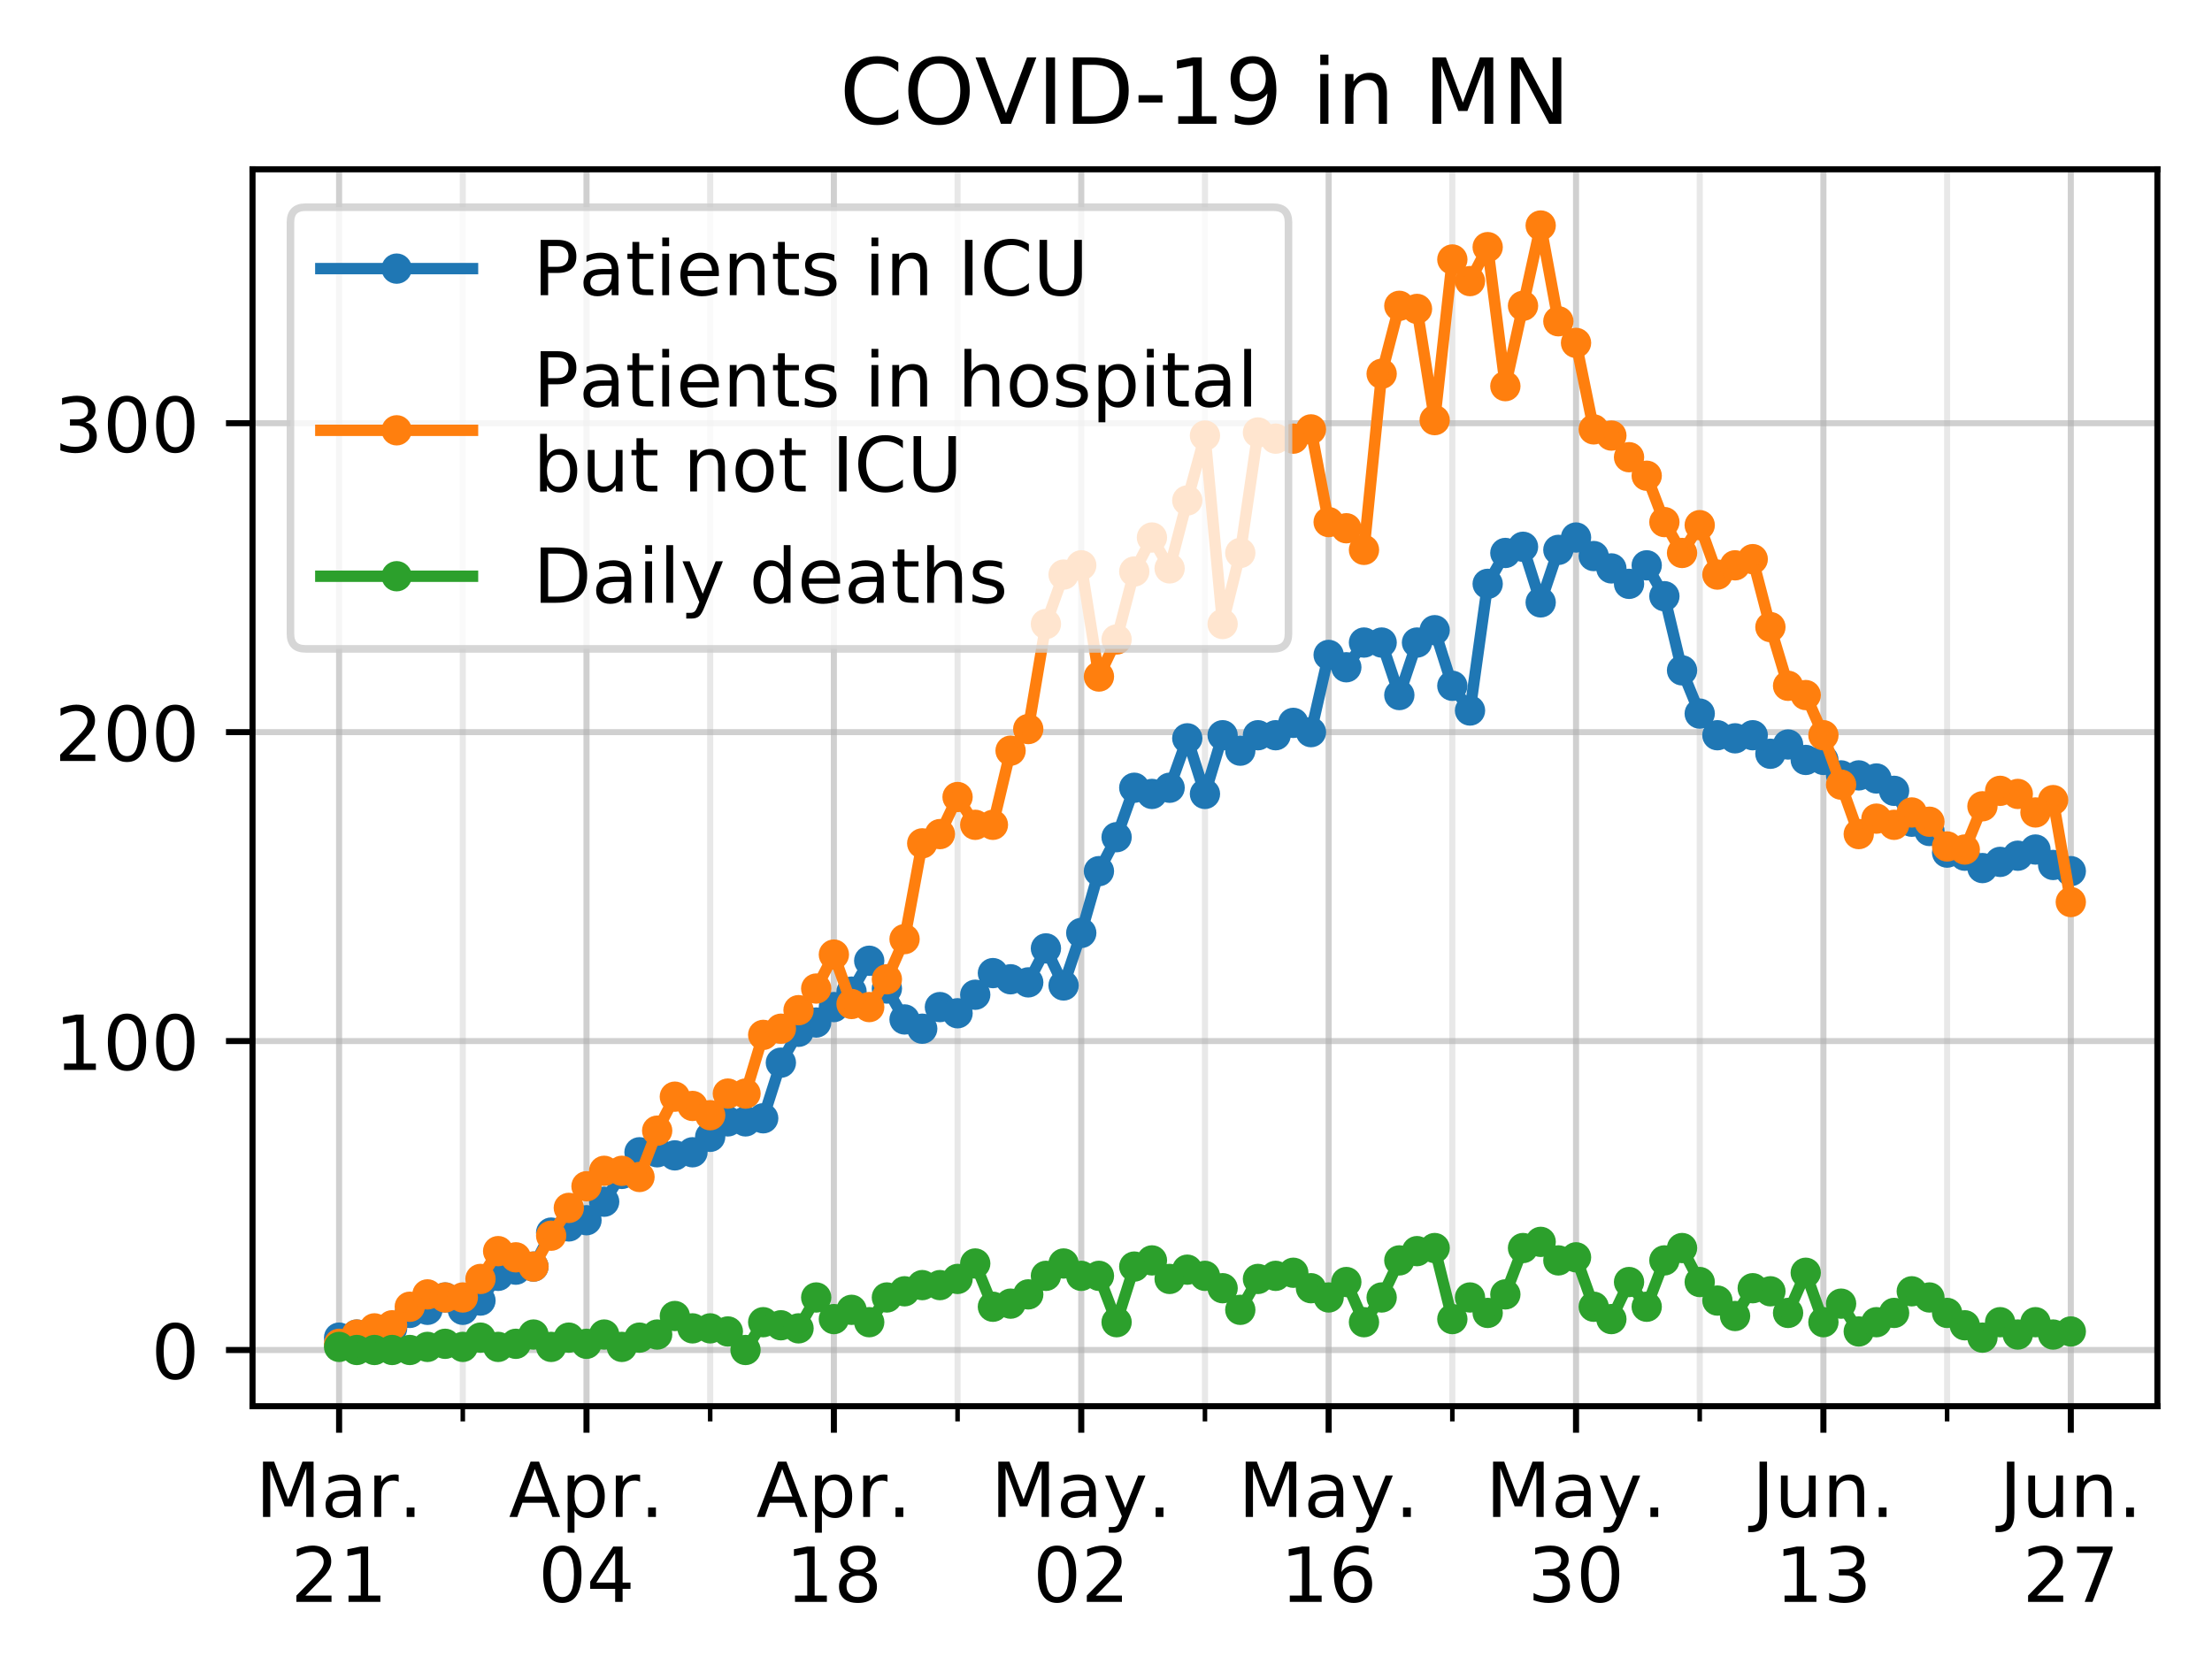 <?xml version="1.0" encoding="utf-8" standalone="no"?>
<!DOCTYPE svg PUBLIC "-//W3C//DTD SVG 1.1//EN"
  "http://www.w3.org/Graphics/SVG/1.1/DTD/svg11.dtd">
<!-- Created with matplotlib (https://matplotlib.org/) -->
<svg height="220.474pt" version="1.1" viewBox="0 0 291.587 220.474" width="291.587pt" xmlns="http://www.w3.org/2000/svg" xmlns:xlink="http://www.w3.org/1999/xlink">
 <defs>
  <style type="text/css">
*{stroke-linecap:butt;stroke-linejoin:round;}
  </style>
 </defs>
 <g id="figure_1">
  <g id="patch_1">
   <path d="M 0 220.474 
L 291.587 220.474 
L 291.587 0 
L 0 0 
z
" style="fill:#ffffff;"/>
  </g>
  <g id="axes_1">
   <g id="patch_2">
    <path d="M 33.288 185.398 
L 284.387 185.398 
L 284.387 22.318 
L 33.288 22.318 
z
" style="fill:#ffffff;"/>
   </g>
   <g id="matplotlib.axis_1">
    <g id="xtick_1">
     <g id="line2d_1">
      <path clip-path="url(#pdbd4edfaad)" d="M 44.701 185.398 
L 44.701 22.318 
" style="fill:none;stroke:#b0b0b0;stroke-linecap:square;stroke-opacity:0.6;stroke-width:0.8;"/>
     </g>
     <g id="line2d_2">
      <defs>
       <path d="M 0 0 
L 0 3.5 
" id="m660c2a8e9f" style="stroke:#000000;stroke-width:0.8;"/>
      </defs>
      <g>
       <use style="stroke:#000000;stroke-width:0.8;" x="44.701" xlink:href="#m660c2a8e9f" y="185.398"/>
      </g>
     </g>
     <g id="text_1">
      <!-- Mar. -->
      <defs>
       <path d="M 9.812 72.906 
L 24.516 72.906 
L 43.109 23.297 
L 61.812 72.906 
L 76.516 72.906 
L 76.516 0 
L 66.891 0 
L 66.891 64.016 
L 48.094 14.016 
L 38.188 14.016 
L 19.391 64.016 
L 19.391 0 
L 9.812 0 
z
" id="DejaVuSans-77"/>
       <path d="M 34.281 27.484 
Q 23.391 27.484 19.188 25 
Q 14.984 22.516 14.984 16.5 
Q 14.984 11.719 18.141 8.906 
Q 21.297 6.109 26.703 6.109 
Q 34.188 6.109 38.703 11.406 
Q 43.219 16.703 43.219 25.484 
L 43.219 27.484 
z
M 52.203 31.203 
L 52.203 0 
L 43.219 0 
L 43.219 8.297 
Q 40.141 3.328 35.547 0.953 
Q 30.953 -1.422 24.312 -1.422 
Q 15.922 -1.422 10.953 3.297 
Q 6 8.016 6 15.922 
Q 6 25.141 12.172 29.828 
Q 18.359 34.516 30.609 34.516 
L 43.219 34.516 
L 43.219 35.406 
Q 43.219 41.609 39.141 45 
Q 35.062 48.391 27.688 48.391 
Q 23 48.391 18.547 47.266 
Q 14.109 46.141 10.016 43.891 
L 10.016 52.203 
Q 14.938 54.109 19.578 55.047 
Q 24.219 56 28.609 56 
Q 40.484 56 46.344 49.844 
Q 52.203 43.703 52.203 31.203 
z
" id="DejaVuSans-97"/>
       <path d="M 41.109 46.297 
Q 39.594 47.172 37.812 47.578 
Q 36.031 48 33.891 48 
Q 26.266 48 22.188 43.047 
Q 18.109 38.094 18.109 28.812 
L 18.109 0 
L 9.078 0 
L 9.078 54.688 
L 18.109 54.688 
L 18.109 46.188 
Q 20.953 51.172 25.484 53.578 
Q 30.031 56 36.531 56 
Q 37.453 56 38.578 55.875 
Q 39.703 55.766 41.062 55.516 
z
" id="DejaVuSans-114"/>
       <path d="M 10.688 12.406 
L 21 12.406 
L 21 0 
L 10.688 0 
z
" id="DejaVuSans-46"/>
      </defs>
      <g transform="translate(33.686 199.997)scale(0.1 -0.1)">
       <use xlink:href="#DejaVuSans-77"/>
       <use x="86.279" xlink:href="#DejaVuSans-97"/>
       <use x="147.559" xlink:href="#DejaVuSans-114"/>
       <use x="188.531" xlink:href="#DejaVuSans-46"/>
      </g>
      <!-- 21 -->
      <defs>
       <path d="M 19.188 8.297 
L 53.609 8.297 
L 53.609 0 
L 7.328 0 
L 7.328 8.297 
Q 12.938 14.109 22.625 23.891 
Q 32.328 33.688 34.812 36.531 
Q 39.547 41.844 41.422 45.531 
Q 43.312 49.219 43.312 52.781 
Q 43.312 58.594 39.234 62.25 
Q 35.156 65.922 28.609 65.922 
Q 23.969 65.922 18.812 64.312 
Q 13.672 62.703 7.812 59.422 
L 7.812 69.391 
Q 13.766 71.781 18.938 73 
Q 24.125 74.219 28.422 74.219 
Q 39.75 74.219 46.484 68.547 
Q 53.219 62.891 53.219 53.422 
Q 53.219 48.922 51.531 44.891 
Q 49.859 40.875 45.406 35.406 
Q 44.188 33.984 37.641 27.219 
Q 31.109 20.453 19.188 8.297 
z
" id="DejaVuSans-50"/>
       <path d="M 12.406 8.297 
L 28.516 8.297 
L 28.516 63.922 
L 10.984 60.406 
L 10.984 69.391 
L 28.422 72.906 
L 38.281 72.906 
L 38.281 8.297 
L 54.391 8.297 
L 54.391 0 
L 12.406 0 
z
" id="DejaVuSans-49"/>
      </defs>
      <g transform="translate(38.339 211.194)scale(0.1 -0.1)">
       <use xlink:href="#DejaVuSans-50"/>
       <use x="63.623" xlink:href="#DejaVuSans-49"/>
      </g>
     </g>
    </g>
    <g id="xtick_2">
     <g id="line2d_3">
      <path clip-path="url(#pdbd4edfaad)" d="M 77.312 185.398 
L 77.312 22.318 
" style="fill:none;stroke:#b0b0b0;stroke-linecap:square;stroke-opacity:0.6;stroke-width:0.8;"/>
     </g>
     <g id="line2d_4">
      <g>
       <use style="stroke:#000000;stroke-width:0.8;" x="77.312" xlink:href="#m660c2a8e9f" y="185.398"/>
      </g>
     </g>
     <g id="text_2">
      <!-- Apr. -->
      <defs>
       <path d="M 34.188 63.188 
L 20.797 26.906 
L 47.609 26.906 
z
M 28.609 72.906 
L 39.797 72.906 
L 67.578 0 
L 57.328 0 
L 50.688 18.703 
L 17.828 18.703 
L 11.188 0 
L 0.781 0 
z
" id="DejaVuSans-65"/>
       <path d="M 18.109 8.203 
L 18.109 -20.797 
L 9.078 -20.797 
L 9.078 54.688 
L 18.109 54.688 
L 18.109 46.391 
Q 20.953 51.266 25.266 53.625 
Q 29.594 56 35.594 56 
Q 45.562 56 51.781 48.094 
Q 58.016 40.188 58.016 27.297 
Q 58.016 14.406 51.781 6.484 
Q 45.562 -1.422 35.594 -1.422 
Q 29.594 -1.422 25.266 0.953 
Q 20.953 3.328 18.109 8.203 
z
M 48.688 27.297 
Q 48.688 37.203 44.609 42.844 
Q 40.531 48.484 33.406 48.484 
Q 26.266 48.484 22.188 42.844 
Q 18.109 37.203 18.109 27.297 
Q 18.109 17.391 22.188 11.75 
Q 26.266 6.109 33.406 6.109 
Q 40.531 6.109 44.609 11.75 
Q 48.688 17.391 48.688 27.297 
z
" id="DejaVuSans-112"/>
      </defs>
      <g transform="translate(67.079 199.997)scale(0.1 -0.1)">
       <use xlink:href="#DejaVuSans-65"/>
       <use x="68.408" xlink:href="#DejaVuSans-112"/>
       <use x="131.885" xlink:href="#DejaVuSans-114"/>
       <use x="172.857" xlink:href="#DejaVuSans-46"/>
      </g>
      <!-- 04 -->
      <defs>
       <path d="M 31.781 66.406 
Q 24.172 66.406 20.328 58.906 
Q 16.5 51.422 16.5 36.375 
Q 16.5 21.391 20.328 13.891 
Q 24.172 6.391 31.781 6.391 
Q 39.453 6.391 43.281 13.891 
Q 47.125 21.391 47.125 36.375 
Q 47.125 51.422 43.281 58.906 
Q 39.453 66.406 31.781 66.406 
z
M 31.781 74.219 
Q 44.047 74.219 50.516 64.516 
Q 56.984 54.828 56.984 36.375 
Q 56.984 17.969 50.516 8.266 
Q 44.047 -1.422 31.781 -1.422 
Q 19.531 -1.422 13.062 8.266 
Q 6.594 17.969 6.594 36.375 
Q 6.594 54.828 13.062 64.516 
Q 19.531 74.219 31.781 74.219 
z
" id="DejaVuSans-48"/>
       <path d="M 37.797 64.312 
L 12.891 25.391 
L 37.797 25.391 
z
M 35.203 72.906 
L 47.609 72.906 
L 47.609 25.391 
L 58.016 25.391 
L 58.016 17.188 
L 47.609 17.188 
L 47.609 0 
L 37.797 0 
L 37.797 17.188 
L 4.891 17.188 
L 4.891 26.703 
z
" id="DejaVuSans-52"/>
      </defs>
      <g transform="translate(70.949 211.194)scale(0.1 -0.1)">
       <use xlink:href="#DejaVuSans-48"/>
       <use x="63.623" xlink:href="#DejaVuSans-52"/>
      </g>
     </g>
    </g>
    <g id="xtick_3">
     <g id="line2d_5">
      <path clip-path="url(#pdbd4edfaad)" d="M 109.922 185.398 
L 109.922 22.318 
" style="fill:none;stroke:#b0b0b0;stroke-linecap:square;stroke-opacity:0.6;stroke-width:0.8;"/>
     </g>
     <g id="line2d_6">
      <g>
       <use style="stroke:#000000;stroke-width:0.8;" x="109.922" xlink:href="#m660c2a8e9f" y="185.398"/>
      </g>
     </g>
     <g id="text_3">
      <!-- Apr. -->
      <g transform="translate(99.69 199.997)scale(0.1 -0.1)">
       <use xlink:href="#DejaVuSans-65"/>
       <use x="68.408" xlink:href="#DejaVuSans-112"/>
       <use x="131.885" xlink:href="#DejaVuSans-114"/>
       <use x="172.857" xlink:href="#DejaVuSans-46"/>
      </g>
      <!-- 18 -->
      <defs>
       <path d="M 31.781 34.625 
Q 24.75 34.625 20.719 30.859 
Q 16.703 27.094 16.703 20.516 
Q 16.703 13.922 20.719 10.156 
Q 24.75 6.391 31.781 6.391 
Q 38.812 6.391 42.859 10.172 
Q 46.922 13.969 46.922 20.516 
Q 46.922 27.094 42.891 30.859 
Q 38.875 34.625 31.781 34.625 
z
M 21.922 38.812 
Q 15.578 40.375 12.031 44.719 
Q 8.5 49.078 8.5 55.328 
Q 8.5 64.062 14.719 69.141 
Q 20.953 74.219 31.781 74.219 
Q 42.672 74.219 48.875 69.141 
Q 55.078 64.062 55.078 55.328 
Q 55.078 49.078 51.531 44.719 
Q 48 40.375 41.703 38.812 
Q 48.828 37.156 52.797 32.312 
Q 56.781 27.484 56.781 20.516 
Q 56.781 9.906 50.312 4.234 
Q 43.844 -1.422 31.781 -1.422 
Q 19.734 -1.422 13.25 4.234 
Q 6.781 9.906 6.781 20.516 
Q 6.781 27.484 10.781 32.312 
Q 14.797 37.156 21.922 38.812 
z
M 18.312 54.391 
Q 18.312 48.734 21.844 45.562 
Q 25.391 42.391 31.781 42.391 
Q 38.141 42.391 41.719 45.562 
Q 45.312 48.734 45.312 54.391 
Q 45.312 60.062 41.719 63.234 
Q 38.141 66.406 31.781 66.406 
Q 25.391 66.406 21.844 63.234 
Q 18.312 60.062 18.312 54.391 
z
" id="DejaVuSans-56"/>
      </defs>
      <g transform="translate(103.559 211.194)scale(0.1 -0.1)">
       <use xlink:href="#DejaVuSans-49"/>
       <use x="63.623" xlink:href="#DejaVuSans-56"/>
      </g>
     </g>
    </g>
    <g id="xtick_4">
     <g id="line2d_7">
      <path clip-path="url(#pdbd4edfaad)" d="M 142.532 185.398 
L 142.532 22.318 
" style="fill:none;stroke:#b0b0b0;stroke-linecap:square;stroke-opacity:0.6;stroke-width:0.8;"/>
     </g>
     <g id="line2d_8">
      <g>
       <use style="stroke:#000000;stroke-width:0.8;" x="142.532" xlink:href="#m660c2a8e9f" y="185.398"/>
      </g>
     </g>
     <g id="text_4">
      <!-- May. -->
      <defs>
       <path d="M 32.172 -5.078 
Q 28.375 -14.844 24.75 -17.812 
Q 21.141 -20.797 15.094 -20.797 
L 7.906 -20.797 
L 7.906 -13.281 
L 13.188 -13.281 
Q 16.891 -13.281 18.938 -11.516 
Q 21 -9.766 23.484 -3.219 
L 25.094 0.875 
L 2.984 54.688 
L 12.5 54.688 
L 29.594 11.922 
L 46.688 54.688 
L 56.203 54.688 
z
" id="DejaVuSans-121"/>
      </defs>
      <g transform="translate(130.617 199.997)scale(0.1 -0.1)">
       <use xlink:href="#DejaVuSans-77"/>
       <use x="86.279" xlink:href="#DejaVuSans-97"/>
       <use x="147.559" xlink:href="#DejaVuSans-121"/>
       <use x="206.52" xlink:href="#DejaVuSans-46"/>
      </g>
      <!-- 02 -->
      <g transform="translate(136.17 211.194)scale(0.1 -0.1)">
       <use xlink:href="#DejaVuSans-48"/>
       <use x="63.623" xlink:href="#DejaVuSans-50"/>
      </g>
     </g>
    </g>
    <g id="xtick_5">
     <g id="line2d_9">
      <path clip-path="url(#pdbd4edfaad)" d="M 175.143 185.398 
L 175.143 22.318 
" style="fill:none;stroke:#b0b0b0;stroke-linecap:square;stroke-opacity:0.6;stroke-width:0.8;"/>
     </g>
     <g id="line2d_10">
      <g>
       <use style="stroke:#000000;stroke-width:0.8;" x="175.143" xlink:href="#m660c2a8e9f" y="185.398"/>
      </g>
     </g>
     <g id="text_5">
      <!-- May. -->
      <g transform="translate(163.227 199.997)scale(0.1 -0.1)">
       <use xlink:href="#DejaVuSans-77"/>
       <use x="86.279" xlink:href="#DejaVuSans-97"/>
       <use x="147.559" xlink:href="#DejaVuSans-121"/>
       <use x="206.52" xlink:href="#DejaVuSans-46"/>
      </g>
      <!-- 16 -->
      <defs>
       <path d="M 33.016 40.375 
Q 26.375 40.375 22.484 35.828 
Q 18.609 31.297 18.609 23.391 
Q 18.609 15.531 22.484 10.953 
Q 26.375 6.391 33.016 6.391 
Q 39.656 6.391 43.531 10.953 
Q 47.406 15.531 47.406 23.391 
Q 47.406 31.297 43.531 35.828 
Q 39.656 40.375 33.016 40.375 
z
M 52.594 71.297 
L 52.594 62.312 
Q 48.875 64.062 45.094 64.984 
Q 41.312 65.922 37.594 65.922 
Q 27.828 65.922 22.672 59.328 
Q 17.531 52.734 16.797 39.406 
Q 19.672 43.656 24.016 45.922 
Q 28.375 48.188 33.594 48.188 
Q 44.578 48.188 50.953 41.516 
Q 57.328 34.859 57.328 23.391 
Q 57.328 12.156 50.688 5.359 
Q 44.047 -1.422 33.016 -1.422 
Q 20.359 -1.422 13.672 8.266 
Q 6.984 17.969 6.984 36.375 
Q 6.984 53.656 15.188 63.938 
Q 23.391 74.219 37.203 74.219 
Q 40.922 74.219 44.703 73.484 
Q 48.484 72.75 52.594 71.297 
z
" id="DejaVuSans-54"/>
      </defs>
      <g transform="translate(168.78 211.194)scale(0.1 -0.1)">
       <use xlink:href="#DejaVuSans-49"/>
       <use x="63.623" xlink:href="#DejaVuSans-54"/>
      </g>
     </g>
    </g>
    <g id="xtick_6">
     <g id="line2d_11">
      <path clip-path="url(#pdbd4edfaad)" d="M 207.753 185.398 
L 207.753 22.318 
" style="fill:none;stroke:#b0b0b0;stroke-linecap:square;stroke-opacity:0.6;stroke-width:0.8;"/>
     </g>
     <g id="line2d_12">
      <g>
       <use style="stroke:#000000;stroke-width:0.8;" x="207.753" xlink:href="#m660c2a8e9f" y="185.398"/>
      </g>
     </g>
     <g id="text_6">
      <!-- May. -->
      <g transform="translate(195.837 199.997)scale(0.1 -0.1)">
       <use xlink:href="#DejaVuSans-77"/>
       <use x="86.279" xlink:href="#DejaVuSans-97"/>
       <use x="147.559" xlink:href="#DejaVuSans-121"/>
       <use x="206.52" xlink:href="#DejaVuSans-46"/>
      </g>
      <!-- 30 -->
      <defs>
       <path d="M 40.578 39.312 
Q 47.656 37.797 51.625 33 
Q 55.609 28.219 55.609 21.188 
Q 55.609 10.406 48.188 4.484 
Q 40.766 -1.422 27.094 -1.422 
Q 22.516 -1.422 17.656 -0.516 
Q 12.797 0.391 7.625 2.203 
L 7.625 11.719 
Q 11.719 9.328 16.594 8.109 
Q 21.484 6.891 26.812 6.891 
Q 36.078 6.891 40.938 10.547 
Q 45.797 14.203 45.797 21.188 
Q 45.797 27.641 41.281 31.266 
Q 36.766 34.906 28.719 34.906 
L 20.219 34.906 
L 20.219 43.016 
L 29.109 43.016 
Q 36.375 43.016 40.234 45.922 
Q 44.094 48.828 44.094 54.297 
Q 44.094 59.906 40.109 62.906 
Q 36.141 65.922 28.719 65.922 
Q 24.656 65.922 20.016 65.031 
Q 15.375 64.156 9.812 62.312 
L 9.812 71.094 
Q 15.438 72.656 20.344 73.438 
Q 25.25 74.219 29.594 74.219 
Q 40.828 74.219 47.359 69.109 
Q 53.906 64.016 53.906 55.328 
Q 53.906 49.266 50.438 45.094 
Q 46.969 40.922 40.578 39.312 
z
" id="DejaVuSans-51"/>
      </defs>
      <g transform="translate(201.391 211.194)scale(0.1 -0.1)">
       <use xlink:href="#DejaVuSans-51"/>
       <use x="63.623" xlink:href="#DejaVuSans-48"/>
      </g>
     </g>
    </g>
    <g id="xtick_7">
     <g id="line2d_13">
      <path clip-path="url(#pdbd4edfaad)" d="M 240.363 185.398 
L 240.363 22.318 
" style="fill:none;stroke:#b0b0b0;stroke-linecap:square;stroke-opacity:0.6;stroke-width:0.8;"/>
     </g>
     <g id="line2d_14">
      <g>
       <use style="stroke:#000000;stroke-width:0.8;" x="240.363" xlink:href="#m660c2a8e9f" y="185.398"/>
      </g>
     </g>
     <g id="text_7">
      <!-- Jun. -->
      <defs>
       <path d="M 9.812 72.906 
L 19.672 72.906 
L 19.672 5.078 
Q 19.672 -8.109 14.672 -14.062 
Q 9.672 -20.016 -1.422 -20.016 
L -5.172 -20.016 
L -5.172 -11.719 
L -2.094 -11.719 
Q 4.438 -11.719 7.125 -8.047 
Q 9.812 -4.391 9.812 5.078 
z
" id="DejaVuSans-74"/>
       <path d="M 8.5 21.578 
L 8.5 54.688 
L 17.484 54.688 
L 17.484 21.922 
Q 17.484 14.156 20.5 10.266 
Q 23.531 6.391 29.594 6.391 
Q 36.859 6.391 41.078 11.031 
Q 45.312 15.672 45.312 23.688 
L 45.312 54.688 
L 54.297 54.688 
L 54.297 0 
L 45.312 0 
L 45.312 8.406 
Q 42.047 3.422 37.719 1 
Q 33.406 -1.422 27.688 -1.422 
Q 18.266 -1.422 13.375 4.438 
Q 8.5 10.297 8.5 21.578 
z
M 31.109 56 
z
" id="DejaVuSans-117"/>
       <path d="M 54.891 33.016 
L 54.891 0 
L 45.906 0 
L 45.906 32.719 
Q 45.906 40.484 42.875 44.328 
Q 39.844 48.188 33.797 48.188 
Q 26.516 48.188 22.312 43.547 
Q 18.109 38.922 18.109 30.906 
L 18.109 0 
L 9.078 0 
L 9.078 54.688 
L 18.109 54.688 
L 18.109 46.188 
Q 21.344 51.125 25.703 53.562 
Q 30.078 56 35.797 56 
Q 45.219 56 50.047 50.172 
Q 54.891 44.344 54.891 33.016 
z
" id="DejaVuSans-110"/>
      </defs>
      <g transform="translate(230.962 199.997)scale(0.1 -0.1)">
       <use xlink:href="#DejaVuSans-74"/>
       <use x="29.492" xlink:href="#DejaVuSans-117"/>
       <use x="92.871" xlink:href="#DejaVuSans-110"/>
       <use x="156.25" xlink:href="#DejaVuSans-46"/>
      </g>
      <!-- 13 -->
      <g transform="translate(234.001 211.194)scale(0.1 -0.1)">
       <use xlink:href="#DejaVuSans-49"/>
       <use x="63.623" xlink:href="#DejaVuSans-51"/>
      </g>
     </g>
    </g>
    <g id="xtick_8">
     <g id="line2d_15">
      <path clip-path="url(#pdbd4edfaad)" d="M 272.974 185.398 
L 272.974 22.318 
" style="fill:none;stroke:#b0b0b0;stroke-linecap:square;stroke-opacity:0.6;stroke-width:0.8;"/>
     </g>
     <g id="line2d_16">
      <g>
       <use style="stroke:#000000;stroke-width:0.8;" x="272.974" xlink:href="#m660c2a8e9f" y="185.398"/>
      </g>
     </g>
     <g id="text_8">
      <!-- Jun. -->
      <g transform="translate(263.572 199.997)scale(0.1 -0.1)">
       <use xlink:href="#DejaVuSans-74"/>
       <use x="29.492" xlink:href="#DejaVuSans-117"/>
       <use x="92.871" xlink:href="#DejaVuSans-110"/>
       <use x="156.25" xlink:href="#DejaVuSans-46"/>
      </g>
      <!-- 27 -->
      <defs>
       <path d="M 8.203 72.906 
L 55.078 72.906 
L 55.078 68.703 
L 28.609 0 
L 18.312 0 
L 43.219 64.594 
L 8.203 64.594 
z
" id="DejaVuSans-55"/>
      </defs>
      <g transform="translate(266.611 211.194)scale(0.1 -0.1)">
       <use xlink:href="#DejaVuSans-50"/>
       <use x="63.623" xlink:href="#DejaVuSans-55"/>
      </g>
     </g>
    </g>
    <g id="xtick_9">
     <g id="line2d_17">
      <path clip-path="url(#pdbd4edfaad)" d="M 61.006 185.398 
L 61.006 22.318 
" style="fill:none;stroke:#b0b0b0;stroke-linecap:square;stroke-opacity:0.3;stroke-width:0.8;"/>
     </g>
     <g id="line2d_18">
      <defs>
       <path d="M 0 0 
L 0 2 
" id="mac509d3176" style="stroke:#000000;stroke-width:0.6;"/>
      </defs>
      <g>
       <use style="stroke:#000000;stroke-width:0.6;" x="61.006" xlink:href="#mac509d3176" y="185.398"/>
      </g>
     </g>
    </g>
    <g id="xtick_10">
     <g id="line2d_19">
      <path clip-path="url(#pdbd4edfaad)" d="M 93.617 185.398 
L 93.617 22.318 
" style="fill:none;stroke:#b0b0b0;stroke-linecap:square;stroke-opacity:0.3;stroke-width:0.8;"/>
     </g>
     <g id="line2d_20">
      <g>
       <use style="stroke:#000000;stroke-width:0.6;" x="93.617" xlink:href="#mac509d3176" y="185.398"/>
      </g>
     </g>
    </g>
    <g id="xtick_11">
     <g id="line2d_21">
      <path clip-path="url(#pdbd4edfaad)" d="M 126.227 185.398 
L 126.227 22.318 
" style="fill:none;stroke:#b0b0b0;stroke-linecap:square;stroke-opacity:0.3;stroke-width:0.8;"/>
     </g>
     <g id="line2d_22">
      <g>
       <use style="stroke:#000000;stroke-width:0.6;" x="126.227" xlink:href="#mac509d3176" y="185.398"/>
      </g>
     </g>
    </g>
    <g id="xtick_12">
     <g id="line2d_23">
      <path clip-path="url(#pdbd4edfaad)" d="M 158.838 185.398 
L 158.838 22.318 
" style="fill:none;stroke:#b0b0b0;stroke-linecap:square;stroke-opacity:0.3;stroke-width:0.8;"/>
     </g>
     <g id="line2d_24">
      <g>
       <use style="stroke:#000000;stroke-width:0.6;" x="158.838" xlink:href="#mac509d3176" y="185.398"/>
      </g>
     </g>
    </g>
    <g id="xtick_13">
     <g id="line2d_25">
      <path clip-path="url(#pdbd4edfaad)" d="M 191.448 185.398 
L 191.448 22.318 
" style="fill:none;stroke:#b0b0b0;stroke-linecap:square;stroke-opacity:0.3;stroke-width:0.8;"/>
     </g>
     <g id="line2d_26">
      <g>
       <use style="stroke:#000000;stroke-width:0.6;" x="191.448" xlink:href="#mac509d3176" y="185.398"/>
      </g>
     </g>
    </g>
    <g id="xtick_14">
     <g id="line2d_27">
      <path clip-path="url(#pdbd4edfaad)" d="M 224.058 185.398 
L 224.058 22.318 
" style="fill:none;stroke:#b0b0b0;stroke-linecap:square;stroke-opacity:0.3;stroke-width:0.8;"/>
     </g>
     <g id="line2d_28">
      <g>
       <use style="stroke:#000000;stroke-width:0.6;" x="224.058" xlink:href="#mac509d3176" y="185.398"/>
      </g>
     </g>
    </g>
    <g id="xtick_15">
     <g id="line2d_29">
      <path clip-path="url(#pdbd4edfaad)" d="M 256.669 185.398 
L 256.669 22.318 
" style="fill:none;stroke:#b0b0b0;stroke-linecap:square;stroke-opacity:0.3;stroke-width:0.8;"/>
     </g>
     <g id="line2d_30">
      <g>
       <use style="stroke:#000000;stroke-width:0.6;" x="256.669" xlink:href="#mac509d3176" y="185.398"/>
      </g>
     </g>
    </g>
   </g>
   <g id="matplotlib.axis_2">
    <g id="ytick_1">
     <g id="line2d_31">
      <path clip-path="url(#pdbd4edfaad)" d="M 33.288 177.985 
L 284.387 177.985 
" style="fill:none;stroke:#b0b0b0;stroke-linecap:square;stroke-opacity:0.6;stroke-width:0.8;"/>
     </g>
     <g id="line2d_32">
      <defs>
       <path d="M 0 0 
L -3.5 0 
" id="m4b1e7ed632" style="stroke:#000000;stroke-width:0.8;"/>
      </defs>
      <g>
       <use style="stroke:#000000;stroke-width:0.8;" x="33.288" xlink:href="#m4b1e7ed632" y="177.985"/>
      </g>
     </g>
     <g id="text_9">
      <!-- 0 -->
      <g transform="translate(19.925 181.785)scale(0.1 -0.1)">
       <use xlink:href="#DejaVuSans-48"/>
      </g>
     </g>
    </g>
    <g id="ytick_2">
     <g id="line2d_33">
      <path clip-path="url(#pdbd4edfaad)" d="M 33.288 137.256 
L 284.387 137.256 
" style="fill:none;stroke:#b0b0b0;stroke-linecap:square;stroke-opacity:0.6;stroke-width:0.8;"/>
     </g>
     <g id="line2d_34">
      <g>
       <use style="stroke:#000000;stroke-width:0.8;" x="33.288" xlink:href="#m4b1e7ed632" y="137.256"/>
      </g>
     </g>
     <g id="text_10">
      <!-- 100 -->
      <g transform="translate(7.2 141.055)scale(0.1 -0.1)">
       <use xlink:href="#DejaVuSans-49"/>
       <use x="63.623" xlink:href="#DejaVuSans-48"/>
       <use x="127.246" xlink:href="#DejaVuSans-48"/>
      </g>
     </g>
    </g>
    <g id="ytick_3">
     <g id="line2d_35">
      <path clip-path="url(#pdbd4edfaad)" d="M 33.288 96.527 
L 284.387 96.527 
" style="fill:none;stroke:#b0b0b0;stroke-linecap:square;stroke-opacity:0.6;stroke-width:0.8;"/>
     </g>
     <g id="line2d_36">
      <g>
       <use style="stroke:#000000;stroke-width:0.8;" x="33.288" xlink:href="#m4b1e7ed632" y="96.527"/>
      </g>
     </g>
     <g id="text_11">
      <!-- 200 -->
      <g transform="translate(7.2 100.326)scale(0.1 -0.1)">
       <use xlink:href="#DejaVuSans-50"/>
       <use x="63.623" xlink:href="#DejaVuSans-48"/>
       <use x="127.246" xlink:href="#DejaVuSans-48"/>
      </g>
     </g>
    </g>
    <g id="ytick_4">
     <g id="line2d_37">
      <path clip-path="url(#pdbd4edfaad)" d="M 33.288 55.798 
L 284.387 55.798 
" style="fill:none;stroke:#b0b0b0;stroke-linecap:square;stroke-opacity:0.6;stroke-width:0.8;"/>
     </g>
     <g id="line2d_38">
      <g>
       <use style="stroke:#000000;stroke-width:0.8;" x="33.288" xlink:href="#m4b1e7ed632" y="55.798"/>
      </g>
     </g>
     <g id="text_12">
      <!-- 300 -->
      <g transform="translate(7.2 59.597)scale(0.1 -0.1)">
       <use xlink:href="#DejaVuSans-51"/>
       <use x="63.623" xlink:href="#DejaVuSans-48"/>
       <use x="127.246" xlink:href="#DejaVuSans-48"/>
      </g>
     </g>
    </g>
   </g>
   <g id="line2d_39">
    <path clip-path="url(#pdbd4edfaad)" d="M 44.701 176.356 
L 47.03 175.949 
L 49.36 175.949 
L 51.689 175.134 
L 54.018 173.098 
L 56.348 172.691 
L 58.677 171.061 
L 61.006 172.691 
L 63.336 171.469 
L 65.665 168.21 
L 67.994 167.396 
L 70.324 166.988 
L 72.653 162.508 
L 74.982 161.694 
L 77.312 160.879 
L 79.641 158.435 
L 81.97 154.77 
L 84.299 151.919 
L 86.629 151.919 
L 88.958 152.326 
L 91.287 151.919 
L 93.617 149.882 
L 95.946 147.846 
L 98.275 147.846 
L 100.605 147.438 
L 102.934 140.107 
L 105.263 136.034 
L 107.593 134.812 
L 109.922 132.776 
L 112.251 130.739 
L 114.581 126.667 
L 116.91 130.332 
L 119.239 134.405 
L 121.568 135.627 
L 123.898 132.776 
L 126.227 133.59 
L 128.556 131.147 
L 130.886 128.296 
L 133.215 129.11 
L 135.544 129.518 
L 137.874 125.037 
L 140.203 129.925 
L 142.532 123.001 
L 144.862 114.855 
L 147.191 110.375 
L 149.52 103.858 
L 151.85 104.673 
L 154.179 103.858 
L 156.508 97.341 
L 158.838 104.673 
L 161.167 96.934 
L 163.496 98.971 
L 165.825 96.934 
L 168.155 96.934 
L 170.484 95.305 
L 172.813 96.527 
L 175.143 86.345 
L 177.472 87.974 
L 179.801 84.715 
L 182.131 84.715 
L 184.46 91.639 
L 186.789 84.715 
L 189.119 83.086 
L 191.448 90.417 
L 193.777 93.676 
L 196.107 76.977 
L 198.436 72.904 
L 200.765 72.089 
L 203.094 79.421 
L 205.424 72.497 
L 207.753 70.867 
L 210.082 73.311 
L 212.412 74.94 
L 214.741 76.977 
L 217.07 74.533 
L 219.4 78.606 
L 221.729 88.381 
L 224.058 94.083 
L 226.388 96.934 
L 228.717 97.341 
L 231.046 96.934 
L 233.376 99.378 
L 235.705 98.156 
L 238.034 100.192 
L 240.363 100.192 
L 242.693 102.229 
L 245.022 102.229 
L 247.351 102.636 
L 249.681 104.265 
L 252.01 108.338 
L 254.339 109.56 
L 256.669 112.411 
L 258.998 112.819 
L 261.327 114.448 
L 263.657 113.633 
L 265.986 112.819 
L 268.315 112.004 
L 270.645 114.04 
L 272.974 114.855 
" style="fill:none;stroke:#1f77b4;stroke-linecap:square;stroke-width:1.5;"/>
    <defs>
     <path d="M 0 1.5 
C 0.398 1.5 0.779 1.342 1.061 1.061 
C 1.342 0.779 1.5 0.398 1.5 0 
C 1.5 -0.398 1.342 -0.779 1.061 -1.061 
C 0.779 -1.342 0.398 -1.5 0 -1.5 
C -0.398 -1.5 -0.779 -1.342 -1.061 -1.061 
C -1.342 -0.779 -1.5 -0.398 -1.5 0 
C -1.5 0.398 -1.342 0.779 -1.061 1.061 
C -0.779 1.342 -0.398 1.5 0 1.5 
z
" id="m70bf35c9b0" style="stroke:#1f77b4;"/>
    </defs>
    <g clip-path="url(#pdbd4edfaad)">
     <use style="fill:#1f77b4;stroke:#1f77b4;" x="44.701" xlink:href="#m70bf35c9b0" y="176.356"/>
     <use style="fill:#1f77b4;stroke:#1f77b4;" x="47.03" xlink:href="#m70bf35c9b0" y="175.949"/>
     <use style="fill:#1f77b4;stroke:#1f77b4;" x="49.36" xlink:href="#m70bf35c9b0" y="175.949"/>
     <use style="fill:#1f77b4;stroke:#1f77b4;" x="51.689" xlink:href="#m70bf35c9b0" y="175.134"/>
     <use style="fill:#1f77b4;stroke:#1f77b4;" x="54.018" xlink:href="#m70bf35c9b0" y="173.098"/>
     <use style="fill:#1f77b4;stroke:#1f77b4;" x="56.348" xlink:href="#m70bf35c9b0" y="172.691"/>
     <use style="fill:#1f77b4;stroke:#1f77b4;" x="58.677" xlink:href="#m70bf35c9b0" y="171.061"/>
     <use style="fill:#1f77b4;stroke:#1f77b4;" x="61.006" xlink:href="#m70bf35c9b0" y="172.691"/>
     <use style="fill:#1f77b4;stroke:#1f77b4;" x="63.336" xlink:href="#m70bf35c9b0" y="171.469"/>
     <use style="fill:#1f77b4;stroke:#1f77b4;" x="65.665" xlink:href="#m70bf35c9b0" y="168.21"/>
     <use style="fill:#1f77b4;stroke:#1f77b4;" x="67.994" xlink:href="#m70bf35c9b0" y="167.396"/>
     <use style="fill:#1f77b4;stroke:#1f77b4;" x="70.324" xlink:href="#m70bf35c9b0" y="166.988"/>
     <use style="fill:#1f77b4;stroke:#1f77b4;" x="72.653" xlink:href="#m70bf35c9b0" y="162.508"/>
     <use style="fill:#1f77b4;stroke:#1f77b4;" x="74.982" xlink:href="#m70bf35c9b0" y="161.694"/>
     <use style="fill:#1f77b4;stroke:#1f77b4;" x="77.312" xlink:href="#m70bf35c9b0" y="160.879"/>
     <use style="fill:#1f77b4;stroke:#1f77b4;" x="79.641" xlink:href="#m70bf35c9b0" y="158.435"/>
     <use style="fill:#1f77b4;stroke:#1f77b4;" x="81.97" xlink:href="#m70bf35c9b0" y="154.77"/>
     <use style="fill:#1f77b4;stroke:#1f77b4;" x="84.299" xlink:href="#m70bf35c9b0" y="151.919"/>
     <use style="fill:#1f77b4;stroke:#1f77b4;" x="86.629" xlink:href="#m70bf35c9b0" y="151.919"/>
     <use style="fill:#1f77b4;stroke:#1f77b4;" x="88.958" xlink:href="#m70bf35c9b0" y="152.326"/>
     <use style="fill:#1f77b4;stroke:#1f77b4;" x="91.287" xlink:href="#m70bf35c9b0" y="151.919"/>
     <use style="fill:#1f77b4;stroke:#1f77b4;" x="93.617" xlink:href="#m70bf35c9b0" y="149.882"/>
     <use style="fill:#1f77b4;stroke:#1f77b4;" x="95.946" xlink:href="#m70bf35c9b0" y="147.846"/>
     <use style="fill:#1f77b4;stroke:#1f77b4;" x="98.275" xlink:href="#m70bf35c9b0" y="147.846"/>
     <use style="fill:#1f77b4;stroke:#1f77b4;" x="100.605" xlink:href="#m70bf35c9b0" y="147.438"/>
     <use style="fill:#1f77b4;stroke:#1f77b4;" x="102.934" xlink:href="#m70bf35c9b0" y="140.107"/>
     <use style="fill:#1f77b4;stroke:#1f77b4;" x="105.263" xlink:href="#m70bf35c9b0" y="136.034"/>
     <use style="fill:#1f77b4;stroke:#1f77b4;" x="107.593" xlink:href="#m70bf35c9b0" y="134.812"/>
     <use style="fill:#1f77b4;stroke:#1f77b4;" x="109.922" xlink:href="#m70bf35c9b0" y="132.776"/>
     <use style="fill:#1f77b4;stroke:#1f77b4;" x="112.251" xlink:href="#m70bf35c9b0" y="130.739"/>
     <use style="fill:#1f77b4;stroke:#1f77b4;" x="114.581" xlink:href="#m70bf35c9b0" y="126.667"/>
     <use style="fill:#1f77b4;stroke:#1f77b4;" x="116.91" xlink:href="#m70bf35c9b0" y="130.332"/>
     <use style="fill:#1f77b4;stroke:#1f77b4;" x="119.239" xlink:href="#m70bf35c9b0" y="134.405"/>
     <use style="fill:#1f77b4;stroke:#1f77b4;" x="121.568" xlink:href="#m70bf35c9b0" y="135.627"/>
     <use style="fill:#1f77b4;stroke:#1f77b4;" x="123.898" xlink:href="#m70bf35c9b0" y="132.776"/>
     <use style="fill:#1f77b4;stroke:#1f77b4;" x="126.227" xlink:href="#m70bf35c9b0" y="133.59"/>
     <use style="fill:#1f77b4;stroke:#1f77b4;" x="128.556" xlink:href="#m70bf35c9b0" y="131.147"/>
     <use style="fill:#1f77b4;stroke:#1f77b4;" x="130.886" xlink:href="#m70bf35c9b0" y="128.296"/>
     <use style="fill:#1f77b4;stroke:#1f77b4;" x="133.215" xlink:href="#m70bf35c9b0" y="129.11"/>
     <use style="fill:#1f77b4;stroke:#1f77b4;" x="135.544" xlink:href="#m70bf35c9b0" y="129.518"/>
     <use style="fill:#1f77b4;stroke:#1f77b4;" x="137.874" xlink:href="#m70bf35c9b0" y="125.037"/>
     <use style="fill:#1f77b4;stroke:#1f77b4;" x="140.203" xlink:href="#m70bf35c9b0" y="129.925"/>
     <use style="fill:#1f77b4;stroke:#1f77b4;" x="142.532" xlink:href="#m70bf35c9b0" y="123.001"/>
     <use style="fill:#1f77b4;stroke:#1f77b4;" x="144.862" xlink:href="#m70bf35c9b0" y="114.855"/>
     <use style="fill:#1f77b4;stroke:#1f77b4;" x="147.191" xlink:href="#m70bf35c9b0" y="110.375"/>
     <use style="fill:#1f77b4;stroke:#1f77b4;" x="149.52" xlink:href="#m70bf35c9b0" y="103.858"/>
     <use style="fill:#1f77b4;stroke:#1f77b4;" x="151.85" xlink:href="#m70bf35c9b0" y="104.673"/>
     <use style="fill:#1f77b4;stroke:#1f77b4;" x="154.179" xlink:href="#m70bf35c9b0" y="103.858"/>
     <use style="fill:#1f77b4;stroke:#1f77b4;" x="156.508" xlink:href="#m70bf35c9b0" y="97.341"/>
     <use style="fill:#1f77b4;stroke:#1f77b4;" x="158.838" xlink:href="#m70bf35c9b0" y="104.673"/>
     <use style="fill:#1f77b4;stroke:#1f77b4;" x="161.167" xlink:href="#m70bf35c9b0" y="96.934"/>
     <use style="fill:#1f77b4;stroke:#1f77b4;" x="163.496" xlink:href="#m70bf35c9b0" y="98.971"/>
     <use style="fill:#1f77b4;stroke:#1f77b4;" x="165.825" xlink:href="#m70bf35c9b0" y="96.934"/>
     <use style="fill:#1f77b4;stroke:#1f77b4;" x="168.155" xlink:href="#m70bf35c9b0" y="96.934"/>
     <use style="fill:#1f77b4;stroke:#1f77b4;" x="170.484" xlink:href="#m70bf35c9b0" y="95.305"/>
     <use style="fill:#1f77b4;stroke:#1f77b4;" x="172.813" xlink:href="#m70bf35c9b0" y="96.527"/>
     <use style="fill:#1f77b4;stroke:#1f77b4;" x="175.143" xlink:href="#m70bf35c9b0" y="86.345"/>
     <use style="fill:#1f77b4;stroke:#1f77b4;" x="177.472" xlink:href="#m70bf35c9b0" y="87.974"/>
     <use style="fill:#1f77b4;stroke:#1f77b4;" x="179.801" xlink:href="#m70bf35c9b0" y="84.715"/>
     <use style="fill:#1f77b4;stroke:#1f77b4;" x="182.131" xlink:href="#m70bf35c9b0" y="84.715"/>
     <use style="fill:#1f77b4;stroke:#1f77b4;" x="184.46" xlink:href="#m70bf35c9b0" y="91.639"/>
     <use style="fill:#1f77b4;stroke:#1f77b4;" x="186.789" xlink:href="#m70bf35c9b0" y="84.715"/>
     <use style="fill:#1f77b4;stroke:#1f77b4;" x="189.119" xlink:href="#m70bf35c9b0" y="83.086"/>
     <use style="fill:#1f77b4;stroke:#1f77b4;" x="191.448" xlink:href="#m70bf35c9b0" y="90.417"/>
     <use style="fill:#1f77b4;stroke:#1f77b4;" x="193.777" xlink:href="#m70bf35c9b0" y="93.676"/>
     <use style="fill:#1f77b4;stroke:#1f77b4;" x="196.107" xlink:href="#m70bf35c9b0" y="76.977"/>
     <use style="fill:#1f77b4;stroke:#1f77b4;" x="198.436" xlink:href="#m70bf35c9b0" y="72.904"/>
     <use style="fill:#1f77b4;stroke:#1f77b4;" x="200.765" xlink:href="#m70bf35c9b0" y="72.089"/>
     <use style="fill:#1f77b4;stroke:#1f77b4;" x="203.094" xlink:href="#m70bf35c9b0" y="79.421"/>
     <use style="fill:#1f77b4;stroke:#1f77b4;" x="205.424" xlink:href="#m70bf35c9b0" y="72.497"/>
     <use style="fill:#1f77b4;stroke:#1f77b4;" x="207.753" xlink:href="#m70bf35c9b0" y="70.867"/>
     <use style="fill:#1f77b4;stroke:#1f77b4;" x="210.082" xlink:href="#m70bf35c9b0" y="73.311"/>
     <use style="fill:#1f77b4;stroke:#1f77b4;" x="212.412" xlink:href="#m70bf35c9b0" y="74.94"/>
     <use style="fill:#1f77b4;stroke:#1f77b4;" x="214.741" xlink:href="#m70bf35c9b0" y="76.977"/>
     <use style="fill:#1f77b4;stroke:#1f77b4;" x="217.07" xlink:href="#m70bf35c9b0" y="74.533"/>
     <use style="fill:#1f77b4;stroke:#1f77b4;" x="219.4" xlink:href="#m70bf35c9b0" y="78.606"/>
     <use style="fill:#1f77b4;stroke:#1f77b4;" x="221.729" xlink:href="#m70bf35c9b0" y="88.381"/>
     <use style="fill:#1f77b4;stroke:#1f77b4;" x="224.058" xlink:href="#m70bf35c9b0" y="94.083"/>
     <use style="fill:#1f77b4;stroke:#1f77b4;" x="226.388" xlink:href="#m70bf35c9b0" y="96.934"/>
     <use style="fill:#1f77b4;stroke:#1f77b4;" x="228.717" xlink:href="#m70bf35c9b0" y="97.341"/>
     <use style="fill:#1f77b4;stroke:#1f77b4;" x="231.046" xlink:href="#m70bf35c9b0" y="96.934"/>
     <use style="fill:#1f77b4;stroke:#1f77b4;" x="233.376" xlink:href="#m70bf35c9b0" y="99.378"/>
     <use style="fill:#1f77b4;stroke:#1f77b4;" x="235.705" xlink:href="#m70bf35c9b0" y="98.156"/>
     <use style="fill:#1f77b4;stroke:#1f77b4;" x="238.034" xlink:href="#m70bf35c9b0" y="100.192"/>
     <use style="fill:#1f77b4;stroke:#1f77b4;" x="240.363" xlink:href="#m70bf35c9b0" y="100.192"/>
     <use style="fill:#1f77b4;stroke:#1f77b4;" x="242.693" xlink:href="#m70bf35c9b0" y="102.229"/>
     <use style="fill:#1f77b4;stroke:#1f77b4;" x="245.022" xlink:href="#m70bf35c9b0" y="102.229"/>
     <use style="fill:#1f77b4;stroke:#1f77b4;" x="247.351" xlink:href="#m70bf35c9b0" y="102.636"/>
     <use style="fill:#1f77b4;stroke:#1f77b4;" x="249.681" xlink:href="#m70bf35c9b0" y="104.265"/>
     <use style="fill:#1f77b4;stroke:#1f77b4;" x="252.01" xlink:href="#m70bf35c9b0" y="108.338"/>
     <use style="fill:#1f77b4;stroke:#1f77b4;" x="254.339" xlink:href="#m70bf35c9b0" y="109.56"/>
     <use style="fill:#1f77b4;stroke:#1f77b4;" x="256.669" xlink:href="#m70bf35c9b0" y="112.411"/>
     <use style="fill:#1f77b4;stroke:#1f77b4;" x="258.998" xlink:href="#m70bf35c9b0" y="112.819"/>
     <use style="fill:#1f77b4;stroke:#1f77b4;" x="261.327" xlink:href="#m70bf35c9b0" y="114.448"/>
     <use style="fill:#1f77b4;stroke:#1f77b4;" x="263.657" xlink:href="#m70bf35c9b0" y="113.633"/>
     <use style="fill:#1f77b4;stroke:#1f77b4;" x="265.986" xlink:href="#m70bf35c9b0" y="112.819"/>
     <use style="fill:#1f77b4;stroke:#1f77b4;" x="268.315" xlink:href="#m70bf35c9b0" y="112.004"/>
     <use style="fill:#1f77b4;stroke:#1f77b4;" x="270.645" xlink:href="#m70bf35c9b0" y="114.04"/>
     <use style="fill:#1f77b4;stroke:#1f77b4;" x="272.974" xlink:href="#m70bf35c9b0" y="114.855"/>
    </g>
   </g>
   <g id="line2d_40">
    <path clip-path="url(#pdbd4edfaad)" d="M 44.701 177.171 
L 47.03 175.949 
L 49.36 175.134 
L 51.689 174.727 
L 54.018 172.283 
L 56.348 170.654 
L 58.677 171.061 
L 61.006 171.061 
L 63.336 168.618 
L 65.665 164.952 
L 67.994 165.767 
L 70.324 166.988 
L 72.653 162.916 
L 74.982 159.25 
L 77.312 156.399 
L 79.641 154.362 
L 81.97 154.362 
L 84.299 155.177 
L 86.629 149.068 
L 88.958 144.587 
L 91.287 145.809 
L 93.617 147.031 
L 95.946 144.18 
L 98.275 144.18 
L 100.605 136.442 
L 102.934 135.627 
L 105.263 133.183 
L 107.593 130.332 
L 109.922 125.852 
L 112.251 132.369 
L 114.581 132.776 
L 116.91 129.11 
L 119.239 123.815 
L 121.568 111.189 
L 123.898 109.968 
L 126.227 105.08 
L 128.556 108.746 
L 130.886 108.746 
L 133.215 98.971 
L 135.544 96.12 
L 137.874 82.272 
L 140.203 75.755 
L 142.532 74.533 
L 144.862 89.196 
L 147.191 84.308 
L 149.52 75.348 
L 151.85 70.867 
L 154.179 74.94 
L 156.508 65.98 
L 158.838 57.427 
L 161.167 82.272 
L 163.496 72.904 
L 165.825 57.019 
L 168.155 57.834 
L 170.484 57.834 
L 172.813 56.612 
L 175.143 68.831 
L 177.472 69.646 
L 179.801 72.497 
L 182.131 49.281 
L 184.46 40.32 
L 186.789 40.728 
L 189.119 55.39 
L 191.448 34.211 
L 193.777 37.062 
L 196.107 32.582 
L 198.436 50.91 
L 200.765 40.32 
L 203.094 29.731 
L 205.424 42.357 
L 207.753 45.208 
L 210.082 56.612 
L 212.412 57.427 
L 214.741 60.278 
L 217.07 62.722 
L 219.4 68.831 
L 221.729 72.904 
L 224.058 69.238 
L 226.388 75.755 
L 228.717 74.533 
L 231.046 73.718 
L 233.376 82.679 
L 235.705 90.417 
L 238.034 91.639 
L 240.363 96.934 
L 242.693 103.451 
L 245.022 109.968 
L 247.351 107.931 
L 249.681 108.746 
L 252.01 107.116 
L 254.339 108.338 
L 256.669 111.597 
L 258.998 112.004 
L 261.327 106.302 
L 263.657 104.265 
L 265.986 104.673 
L 268.315 107.116 
L 270.645 105.487 
L 272.974 118.928 
" style="fill:none;stroke:#ff7f0e;stroke-linecap:square;stroke-width:1.5;"/>
    <defs>
     <path d="M 0 1.5 
C 0.398 1.5 0.779 1.342 1.061 1.061 
C 1.342 0.779 1.5 0.398 1.5 0 
C 1.5 -0.398 1.342 -0.779 1.061 -1.061 
C 0.779 -1.342 0.398 -1.5 0 -1.5 
C -0.398 -1.5 -0.779 -1.342 -1.061 -1.061 
C -1.342 -0.779 -1.5 -0.398 -1.5 0 
C -1.5 0.398 -1.342 0.779 -1.061 1.061 
C -0.779 1.342 -0.398 1.5 0 1.5 
z
" id="m6168647937" style="stroke:#ff7f0e;"/>
    </defs>
    <g clip-path="url(#pdbd4edfaad)">
     <use style="fill:#ff7f0e;stroke:#ff7f0e;" x="44.701" xlink:href="#m6168647937" y="177.171"/>
     <use style="fill:#ff7f0e;stroke:#ff7f0e;" x="47.03" xlink:href="#m6168647937" y="175.949"/>
     <use style="fill:#ff7f0e;stroke:#ff7f0e;" x="49.36" xlink:href="#m6168647937" y="175.134"/>
     <use style="fill:#ff7f0e;stroke:#ff7f0e;" x="51.689" xlink:href="#m6168647937" y="174.727"/>
     <use style="fill:#ff7f0e;stroke:#ff7f0e;" x="54.018" xlink:href="#m6168647937" y="172.283"/>
     <use style="fill:#ff7f0e;stroke:#ff7f0e;" x="56.348" xlink:href="#m6168647937" y="170.654"/>
     <use style="fill:#ff7f0e;stroke:#ff7f0e;" x="58.677" xlink:href="#m6168647937" y="171.061"/>
     <use style="fill:#ff7f0e;stroke:#ff7f0e;" x="61.006" xlink:href="#m6168647937" y="171.061"/>
     <use style="fill:#ff7f0e;stroke:#ff7f0e;" x="63.336" xlink:href="#m6168647937" y="168.618"/>
     <use style="fill:#ff7f0e;stroke:#ff7f0e;" x="65.665" xlink:href="#m6168647937" y="164.952"/>
     <use style="fill:#ff7f0e;stroke:#ff7f0e;" x="67.994" xlink:href="#m6168647937" y="165.767"/>
     <use style="fill:#ff7f0e;stroke:#ff7f0e;" x="70.324" xlink:href="#m6168647937" y="166.988"/>
     <use style="fill:#ff7f0e;stroke:#ff7f0e;" x="72.653" xlink:href="#m6168647937" y="162.916"/>
     <use style="fill:#ff7f0e;stroke:#ff7f0e;" x="74.982" xlink:href="#m6168647937" y="159.25"/>
     <use style="fill:#ff7f0e;stroke:#ff7f0e;" x="77.312" xlink:href="#m6168647937" y="156.399"/>
     <use style="fill:#ff7f0e;stroke:#ff7f0e;" x="79.641" xlink:href="#m6168647937" y="154.362"/>
     <use style="fill:#ff7f0e;stroke:#ff7f0e;" x="81.97" xlink:href="#m6168647937" y="154.362"/>
     <use style="fill:#ff7f0e;stroke:#ff7f0e;" x="84.299" xlink:href="#m6168647937" y="155.177"/>
     <use style="fill:#ff7f0e;stroke:#ff7f0e;" x="86.629" xlink:href="#m6168647937" y="149.068"/>
     <use style="fill:#ff7f0e;stroke:#ff7f0e;" x="88.958" xlink:href="#m6168647937" y="144.587"/>
     <use style="fill:#ff7f0e;stroke:#ff7f0e;" x="91.287" xlink:href="#m6168647937" y="145.809"/>
     <use style="fill:#ff7f0e;stroke:#ff7f0e;" x="93.617" xlink:href="#m6168647937" y="147.031"/>
     <use style="fill:#ff7f0e;stroke:#ff7f0e;" x="95.946" xlink:href="#m6168647937" y="144.18"/>
     <use style="fill:#ff7f0e;stroke:#ff7f0e;" x="98.275" xlink:href="#m6168647937" y="144.18"/>
     <use style="fill:#ff7f0e;stroke:#ff7f0e;" x="100.605" xlink:href="#m6168647937" y="136.442"/>
     <use style="fill:#ff7f0e;stroke:#ff7f0e;" x="102.934" xlink:href="#m6168647937" y="135.627"/>
     <use style="fill:#ff7f0e;stroke:#ff7f0e;" x="105.263" xlink:href="#m6168647937" y="133.183"/>
     <use style="fill:#ff7f0e;stroke:#ff7f0e;" x="107.593" xlink:href="#m6168647937" y="130.332"/>
     <use style="fill:#ff7f0e;stroke:#ff7f0e;" x="109.922" xlink:href="#m6168647937" y="125.852"/>
     <use style="fill:#ff7f0e;stroke:#ff7f0e;" x="112.251" xlink:href="#m6168647937" y="132.369"/>
     <use style="fill:#ff7f0e;stroke:#ff7f0e;" x="114.581" xlink:href="#m6168647937" y="132.776"/>
     <use style="fill:#ff7f0e;stroke:#ff7f0e;" x="116.91" xlink:href="#m6168647937" y="129.11"/>
     <use style="fill:#ff7f0e;stroke:#ff7f0e;" x="119.239" xlink:href="#m6168647937" y="123.815"/>
     <use style="fill:#ff7f0e;stroke:#ff7f0e;" x="121.568" xlink:href="#m6168647937" y="111.189"/>
     <use style="fill:#ff7f0e;stroke:#ff7f0e;" x="123.898" xlink:href="#m6168647937" y="109.968"/>
     <use style="fill:#ff7f0e;stroke:#ff7f0e;" x="126.227" xlink:href="#m6168647937" y="105.08"/>
     <use style="fill:#ff7f0e;stroke:#ff7f0e;" x="128.556" xlink:href="#m6168647937" y="108.746"/>
     <use style="fill:#ff7f0e;stroke:#ff7f0e;" x="130.886" xlink:href="#m6168647937" y="108.746"/>
     <use style="fill:#ff7f0e;stroke:#ff7f0e;" x="133.215" xlink:href="#m6168647937" y="98.971"/>
     <use style="fill:#ff7f0e;stroke:#ff7f0e;" x="135.544" xlink:href="#m6168647937" y="96.12"/>
     <use style="fill:#ff7f0e;stroke:#ff7f0e;" x="137.874" xlink:href="#m6168647937" y="82.272"/>
     <use style="fill:#ff7f0e;stroke:#ff7f0e;" x="140.203" xlink:href="#m6168647937" y="75.755"/>
     <use style="fill:#ff7f0e;stroke:#ff7f0e;" x="142.532" xlink:href="#m6168647937" y="74.533"/>
     <use style="fill:#ff7f0e;stroke:#ff7f0e;" x="144.862" xlink:href="#m6168647937" y="89.196"/>
     <use style="fill:#ff7f0e;stroke:#ff7f0e;" x="147.191" xlink:href="#m6168647937" y="84.308"/>
     <use style="fill:#ff7f0e;stroke:#ff7f0e;" x="149.52" xlink:href="#m6168647937" y="75.348"/>
     <use style="fill:#ff7f0e;stroke:#ff7f0e;" x="151.85" xlink:href="#m6168647937" y="70.867"/>
     <use style="fill:#ff7f0e;stroke:#ff7f0e;" x="154.179" xlink:href="#m6168647937" y="74.94"/>
     <use style="fill:#ff7f0e;stroke:#ff7f0e;" x="156.508" xlink:href="#m6168647937" y="65.98"/>
     <use style="fill:#ff7f0e;stroke:#ff7f0e;" x="158.838" xlink:href="#m6168647937" y="57.427"/>
     <use style="fill:#ff7f0e;stroke:#ff7f0e;" x="161.167" xlink:href="#m6168647937" y="82.272"/>
     <use style="fill:#ff7f0e;stroke:#ff7f0e;" x="163.496" xlink:href="#m6168647937" y="72.904"/>
     <use style="fill:#ff7f0e;stroke:#ff7f0e;" x="165.825" xlink:href="#m6168647937" y="57.019"/>
     <use style="fill:#ff7f0e;stroke:#ff7f0e;" x="168.155" xlink:href="#m6168647937" y="57.834"/>
     <use style="fill:#ff7f0e;stroke:#ff7f0e;" x="170.484" xlink:href="#m6168647937" y="57.834"/>
     <use style="fill:#ff7f0e;stroke:#ff7f0e;" x="172.813" xlink:href="#m6168647937" y="56.612"/>
     <use style="fill:#ff7f0e;stroke:#ff7f0e;" x="175.143" xlink:href="#m6168647937" y="68.831"/>
     <use style="fill:#ff7f0e;stroke:#ff7f0e;" x="177.472" xlink:href="#m6168647937" y="69.646"/>
     <use style="fill:#ff7f0e;stroke:#ff7f0e;" x="179.801" xlink:href="#m6168647937" y="72.497"/>
     <use style="fill:#ff7f0e;stroke:#ff7f0e;" x="182.131" xlink:href="#m6168647937" y="49.281"/>
     <use style="fill:#ff7f0e;stroke:#ff7f0e;" x="184.46" xlink:href="#m6168647937" y="40.32"/>
     <use style="fill:#ff7f0e;stroke:#ff7f0e;" x="186.789" xlink:href="#m6168647937" y="40.728"/>
     <use style="fill:#ff7f0e;stroke:#ff7f0e;" x="189.119" xlink:href="#m6168647937" y="55.39"/>
     <use style="fill:#ff7f0e;stroke:#ff7f0e;" x="191.448" xlink:href="#m6168647937" y="34.211"/>
     <use style="fill:#ff7f0e;stroke:#ff7f0e;" x="193.777" xlink:href="#m6168647937" y="37.062"/>
     <use style="fill:#ff7f0e;stroke:#ff7f0e;" x="196.107" xlink:href="#m6168647937" y="32.582"/>
     <use style="fill:#ff7f0e;stroke:#ff7f0e;" x="198.436" xlink:href="#m6168647937" y="50.91"/>
     <use style="fill:#ff7f0e;stroke:#ff7f0e;" x="200.765" xlink:href="#m6168647937" y="40.32"/>
     <use style="fill:#ff7f0e;stroke:#ff7f0e;" x="203.094" xlink:href="#m6168647937" y="29.731"/>
     <use style="fill:#ff7f0e;stroke:#ff7f0e;" x="205.424" xlink:href="#m6168647937" y="42.357"/>
     <use style="fill:#ff7f0e;stroke:#ff7f0e;" x="207.753" xlink:href="#m6168647937" y="45.208"/>
     <use style="fill:#ff7f0e;stroke:#ff7f0e;" x="210.082" xlink:href="#m6168647937" y="56.612"/>
     <use style="fill:#ff7f0e;stroke:#ff7f0e;" x="212.412" xlink:href="#m6168647937" y="57.427"/>
     <use style="fill:#ff7f0e;stroke:#ff7f0e;" x="214.741" xlink:href="#m6168647937" y="60.278"/>
     <use style="fill:#ff7f0e;stroke:#ff7f0e;" x="217.07" xlink:href="#m6168647937" y="62.722"/>
     <use style="fill:#ff7f0e;stroke:#ff7f0e;" x="219.4" xlink:href="#m6168647937" y="68.831"/>
     <use style="fill:#ff7f0e;stroke:#ff7f0e;" x="221.729" xlink:href="#m6168647937" y="72.904"/>
     <use style="fill:#ff7f0e;stroke:#ff7f0e;" x="224.058" xlink:href="#m6168647937" y="69.238"/>
     <use style="fill:#ff7f0e;stroke:#ff7f0e;" x="226.388" xlink:href="#m6168647937" y="75.755"/>
     <use style="fill:#ff7f0e;stroke:#ff7f0e;" x="228.717" xlink:href="#m6168647937" y="74.533"/>
     <use style="fill:#ff7f0e;stroke:#ff7f0e;" x="231.046" xlink:href="#m6168647937" y="73.718"/>
     <use style="fill:#ff7f0e;stroke:#ff7f0e;" x="233.376" xlink:href="#m6168647937" y="82.679"/>
     <use style="fill:#ff7f0e;stroke:#ff7f0e;" x="235.705" xlink:href="#m6168647937" y="90.417"/>
     <use style="fill:#ff7f0e;stroke:#ff7f0e;" x="238.034" xlink:href="#m6168647937" y="91.639"/>
     <use style="fill:#ff7f0e;stroke:#ff7f0e;" x="240.363" xlink:href="#m6168647937" y="96.934"/>
     <use style="fill:#ff7f0e;stroke:#ff7f0e;" x="242.693" xlink:href="#m6168647937" y="103.451"/>
     <use style="fill:#ff7f0e;stroke:#ff7f0e;" x="245.022" xlink:href="#m6168647937" y="109.968"/>
     <use style="fill:#ff7f0e;stroke:#ff7f0e;" x="247.351" xlink:href="#m6168647937" y="107.931"/>
     <use style="fill:#ff7f0e;stroke:#ff7f0e;" x="249.681" xlink:href="#m6168647937" y="108.746"/>
     <use style="fill:#ff7f0e;stroke:#ff7f0e;" x="252.01" xlink:href="#m6168647937" y="107.116"/>
     <use style="fill:#ff7f0e;stroke:#ff7f0e;" x="254.339" xlink:href="#m6168647937" y="108.338"/>
     <use style="fill:#ff7f0e;stroke:#ff7f0e;" x="256.669" xlink:href="#m6168647937" y="111.597"/>
     <use style="fill:#ff7f0e;stroke:#ff7f0e;" x="258.998" xlink:href="#m6168647937" y="112.004"/>
     <use style="fill:#ff7f0e;stroke:#ff7f0e;" x="261.327" xlink:href="#m6168647937" y="106.302"/>
     <use style="fill:#ff7f0e;stroke:#ff7f0e;" x="263.657" xlink:href="#m6168647937" y="104.265"/>
     <use style="fill:#ff7f0e;stroke:#ff7f0e;" x="265.986" xlink:href="#m6168647937" y="104.673"/>
     <use style="fill:#ff7f0e;stroke:#ff7f0e;" x="268.315" xlink:href="#m6168647937" y="107.116"/>
     <use style="fill:#ff7f0e;stroke:#ff7f0e;" x="270.645" xlink:href="#m6168647937" y="105.487"/>
     <use style="fill:#ff7f0e;stroke:#ff7f0e;" x="272.974" xlink:href="#m6168647937" y="118.928"/>
    </g>
   </g>
   <g id="line2d_41">
    <path clip-path="url(#pdbd4edfaad)" d="M 44.701 177.578 
L 47.03 177.985 
L 49.36 177.985 
L 51.689 177.985 
L 54.018 177.985 
L 56.348 177.578 
L 58.677 177.171 
L 61.006 177.578 
L 63.336 176.356 
L 65.665 177.578 
L 67.994 177.171 
L 70.324 175.949 
L 72.653 177.578 
L 74.982 176.356 
L 77.312 177.171 
L 79.641 175.949 
L 81.97 177.578 
L 84.299 176.356 
L 86.629 175.949 
L 88.958 173.505 
L 91.287 175.134 
L 93.617 175.134 
L 95.946 175.542 
L 98.275 177.985 
L 100.605 174.32 
L 102.934 174.727 
L 105.263 175.134 
L 107.593 171.061 
L 109.922 173.912 
L 112.251 172.691 
L 114.581 174.32 
L 116.91 171.061 
L 119.239 170.247 
L 121.568 169.432 
L 123.898 169.432 
L 126.227 168.618 
L 128.556 166.581 
L 130.886 172.283 
L 133.215 171.876 
L 135.544 170.654 
L 137.874 168.21 
L 140.203 166.581 
L 142.532 168.21 
L 144.862 168.21 
L 147.191 174.32 
L 149.52 166.988 
L 151.85 166.174 
L 154.179 168.618 
L 156.508 167.396 
L 158.838 168.21 
L 161.167 169.84 
L 163.496 172.691 
L 165.825 168.618 
L 168.155 168.21 
L 170.484 167.803 
L 172.813 169.84 
L 175.143 171.061 
L 177.472 169.025 
L 179.801 174.32 
L 182.131 171.061 
L 184.46 166.174 
L 186.789 164.952 
L 189.119 164.545 
L 191.448 173.912 
L 193.777 171.061 
L 196.107 173.098 
L 198.436 170.654 
L 200.765 164.545 
L 203.094 163.73 
L 205.424 166.174 
L 207.753 165.767 
L 210.082 172.283 
L 212.412 173.912 
L 214.741 169.025 
L 217.07 172.283 
L 219.4 166.174 
L 221.729 164.545 
L 224.058 169.025 
L 226.388 171.469 
L 228.717 173.505 
L 231.046 169.84 
L 233.376 170.247 
L 235.705 173.098 
L 238.034 167.803 
L 240.363 174.32 
L 242.693 171.876 
L 245.022 175.542 
L 247.351 174.32 
L 249.681 173.098 
L 252.01 170.247 
L 254.339 171.061 
L 256.669 173.098 
L 258.998 174.727 
L 261.327 176.356 
L 263.657 174.32 
L 265.986 175.949 
L 268.315 174.32 
L 270.645 175.949 
L 272.974 175.542 
" style="fill:none;stroke:#2ca02c;stroke-linecap:square;stroke-width:1.5;"/>
    <defs>
     <path d="M 0 1.5 
C 0.398 1.5 0.779 1.342 1.061 1.061 
C 1.342 0.779 1.5 0.398 1.5 0 
C 1.5 -0.398 1.342 -0.779 1.061 -1.061 
C 0.779 -1.342 0.398 -1.5 0 -1.5 
C -0.398 -1.5 -0.779 -1.342 -1.061 -1.061 
C -1.342 -0.779 -1.5 -0.398 -1.5 0 
C -1.5 0.398 -1.342 0.779 -1.061 1.061 
C -0.779 1.342 -0.398 1.5 0 1.5 
z
" id="m6f8ae4e4dc" style="stroke:#2ca02c;"/>
    </defs>
    <g clip-path="url(#pdbd4edfaad)">
     <use style="fill:#2ca02c;stroke:#2ca02c;" x="44.701" xlink:href="#m6f8ae4e4dc" y="177.578"/>
     <use style="fill:#2ca02c;stroke:#2ca02c;" x="47.03" xlink:href="#m6f8ae4e4dc" y="177.985"/>
     <use style="fill:#2ca02c;stroke:#2ca02c;" x="49.36" xlink:href="#m6f8ae4e4dc" y="177.985"/>
     <use style="fill:#2ca02c;stroke:#2ca02c;" x="51.689" xlink:href="#m6f8ae4e4dc" y="177.985"/>
     <use style="fill:#2ca02c;stroke:#2ca02c;" x="54.018" xlink:href="#m6f8ae4e4dc" y="177.985"/>
     <use style="fill:#2ca02c;stroke:#2ca02c;" x="56.348" xlink:href="#m6f8ae4e4dc" y="177.578"/>
     <use style="fill:#2ca02c;stroke:#2ca02c;" x="58.677" xlink:href="#m6f8ae4e4dc" y="177.171"/>
     <use style="fill:#2ca02c;stroke:#2ca02c;" x="61.006" xlink:href="#m6f8ae4e4dc" y="177.578"/>
     <use style="fill:#2ca02c;stroke:#2ca02c;" x="63.336" xlink:href="#m6f8ae4e4dc" y="176.356"/>
     <use style="fill:#2ca02c;stroke:#2ca02c;" x="65.665" xlink:href="#m6f8ae4e4dc" y="177.578"/>
     <use style="fill:#2ca02c;stroke:#2ca02c;" x="67.994" xlink:href="#m6f8ae4e4dc" y="177.171"/>
     <use style="fill:#2ca02c;stroke:#2ca02c;" x="70.324" xlink:href="#m6f8ae4e4dc" y="175.949"/>
     <use style="fill:#2ca02c;stroke:#2ca02c;" x="72.653" xlink:href="#m6f8ae4e4dc" y="177.578"/>
     <use style="fill:#2ca02c;stroke:#2ca02c;" x="74.982" xlink:href="#m6f8ae4e4dc" y="176.356"/>
     <use style="fill:#2ca02c;stroke:#2ca02c;" x="77.312" xlink:href="#m6f8ae4e4dc" y="177.171"/>
     <use style="fill:#2ca02c;stroke:#2ca02c;" x="79.641" xlink:href="#m6f8ae4e4dc" y="175.949"/>
     <use style="fill:#2ca02c;stroke:#2ca02c;" x="81.97" xlink:href="#m6f8ae4e4dc" y="177.578"/>
     <use style="fill:#2ca02c;stroke:#2ca02c;" x="84.299" xlink:href="#m6f8ae4e4dc" y="176.356"/>
     <use style="fill:#2ca02c;stroke:#2ca02c;" x="86.629" xlink:href="#m6f8ae4e4dc" y="175.949"/>
     <use style="fill:#2ca02c;stroke:#2ca02c;" x="88.958" xlink:href="#m6f8ae4e4dc" y="173.505"/>
     <use style="fill:#2ca02c;stroke:#2ca02c;" x="91.287" xlink:href="#m6f8ae4e4dc" y="175.134"/>
     <use style="fill:#2ca02c;stroke:#2ca02c;" x="93.617" xlink:href="#m6f8ae4e4dc" y="175.134"/>
     <use style="fill:#2ca02c;stroke:#2ca02c;" x="95.946" xlink:href="#m6f8ae4e4dc" y="175.542"/>
     <use style="fill:#2ca02c;stroke:#2ca02c;" x="98.275" xlink:href="#m6f8ae4e4dc" y="177.985"/>
     <use style="fill:#2ca02c;stroke:#2ca02c;" x="100.605" xlink:href="#m6f8ae4e4dc" y="174.32"/>
     <use style="fill:#2ca02c;stroke:#2ca02c;" x="102.934" xlink:href="#m6f8ae4e4dc" y="174.727"/>
     <use style="fill:#2ca02c;stroke:#2ca02c;" x="105.263" xlink:href="#m6f8ae4e4dc" y="175.134"/>
     <use style="fill:#2ca02c;stroke:#2ca02c;" x="107.593" xlink:href="#m6f8ae4e4dc" y="171.061"/>
     <use style="fill:#2ca02c;stroke:#2ca02c;" x="109.922" xlink:href="#m6f8ae4e4dc" y="173.912"/>
     <use style="fill:#2ca02c;stroke:#2ca02c;" x="112.251" xlink:href="#m6f8ae4e4dc" y="172.691"/>
     <use style="fill:#2ca02c;stroke:#2ca02c;" x="114.581" xlink:href="#m6f8ae4e4dc" y="174.32"/>
     <use style="fill:#2ca02c;stroke:#2ca02c;" x="116.91" xlink:href="#m6f8ae4e4dc" y="171.061"/>
     <use style="fill:#2ca02c;stroke:#2ca02c;" x="119.239" xlink:href="#m6f8ae4e4dc" y="170.247"/>
     <use style="fill:#2ca02c;stroke:#2ca02c;" x="121.568" xlink:href="#m6f8ae4e4dc" y="169.432"/>
     <use style="fill:#2ca02c;stroke:#2ca02c;" x="123.898" xlink:href="#m6f8ae4e4dc" y="169.432"/>
     <use style="fill:#2ca02c;stroke:#2ca02c;" x="126.227" xlink:href="#m6f8ae4e4dc" y="168.618"/>
     <use style="fill:#2ca02c;stroke:#2ca02c;" x="128.556" xlink:href="#m6f8ae4e4dc" y="166.581"/>
     <use style="fill:#2ca02c;stroke:#2ca02c;" x="130.886" xlink:href="#m6f8ae4e4dc" y="172.283"/>
     <use style="fill:#2ca02c;stroke:#2ca02c;" x="133.215" xlink:href="#m6f8ae4e4dc" y="171.876"/>
     <use style="fill:#2ca02c;stroke:#2ca02c;" x="135.544" xlink:href="#m6f8ae4e4dc" y="170.654"/>
     <use style="fill:#2ca02c;stroke:#2ca02c;" x="137.874" xlink:href="#m6f8ae4e4dc" y="168.21"/>
     <use style="fill:#2ca02c;stroke:#2ca02c;" x="140.203" xlink:href="#m6f8ae4e4dc" y="166.581"/>
     <use style="fill:#2ca02c;stroke:#2ca02c;" x="142.532" xlink:href="#m6f8ae4e4dc" y="168.21"/>
     <use style="fill:#2ca02c;stroke:#2ca02c;" x="144.862" xlink:href="#m6f8ae4e4dc" y="168.21"/>
     <use style="fill:#2ca02c;stroke:#2ca02c;" x="147.191" xlink:href="#m6f8ae4e4dc" y="174.32"/>
     <use style="fill:#2ca02c;stroke:#2ca02c;" x="149.52" xlink:href="#m6f8ae4e4dc" y="166.988"/>
     <use style="fill:#2ca02c;stroke:#2ca02c;" x="151.85" xlink:href="#m6f8ae4e4dc" y="166.174"/>
     <use style="fill:#2ca02c;stroke:#2ca02c;" x="154.179" xlink:href="#m6f8ae4e4dc" y="168.618"/>
     <use style="fill:#2ca02c;stroke:#2ca02c;" x="156.508" xlink:href="#m6f8ae4e4dc" y="167.396"/>
     <use style="fill:#2ca02c;stroke:#2ca02c;" x="158.838" xlink:href="#m6f8ae4e4dc" y="168.21"/>
     <use style="fill:#2ca02c;stroke:#2ca02c;" x="161.167" xlink:href="#m6f8ae4e4dc" y="169.84"/>
     <use style="fill:#2ca02c;stroke:#2ca02c;" x="163.496" xlink:href="#m6f8ae4e4dc" y="172.691"/>
     <use style="fill:#2ca02c;stroke:#2ca02c;" x="165.825" xlink:href="#m6f8ae4e4dc" y="168.618"/>
     <use style="fill:#2ca02c;stroke:#2ca02c;" x="168.155" xlink:href="#m6f8ae4e4dc" y="168.21"/>
     <use style="fill:#2ca02c;stroke:#2ca02c;" x="170.484" xlink:href="#m6f8ae4e4dc" y="167.803"/>
     <use style="fill:#2ca02c;stroke:#2ca02c;" x="172.813" xlink:href="#m6f8ae4e4dc" y="169.84"/>
     <use style="fill:#2ca02c;stroke:#2ca02c;" x="175.143" xlink:href="#m6f8ae4e4dc" y="171.061"/>
     <use style="fill:#2ca02c;stroke:#2ca02c;" x="177.472" xlink:href="#m6f8ae4e4dc" y="169.025"/>
     <use style="fill:#2ca02c;stroke:#2ca02c;" x="179.801" xlink:href="#m6f8ae4e4dc" y="174.32"/>
     <use style="fill:#2ca02c;stroke:#2ca02c;" x="182.131" xlink:href="#m6f8ae4e4dc" y="171.061"/>
     <use style="fill:#2ca02c;stroke:#2ca02c;" x="184.46" xlink:href="#m6f8ae4e4dc" y="166.174"/>
     <use style="fill:#2ca02c;stroke:#2ca02c;" x="186.789" xlink:href="#m6f8ae4e4dc" y="164.952"/>
     <use style="fill:#2ca02c;stroke:#2ca02c;" x="189.119" xlink:href="#m6f8ae4e4dc" y="164.545"/>
     <use style="fill:#2ca02c;stroke:#2ca02c;" x="191.448" xlink:href="#m6f8ae4e4dc" y="173.912"/>
     <use style="fill:#2ca02c;stroke:#2ca02c;" x="193.777" xlink:href="#m6f8ae4e4dc" y="171.061"/>
     <use style="fill:#2ca02c;stroke:#2ca02c;" x="196.107" xlink:href="#m6f8ae4e4dc" y="173.098"/>
     <use style="fill:#2ca02c;stroke:#2ca02c;" x="198.436" xlink:href="#m6f8ae4e4dc" y="170.654"/>
     <use style="fill:#2ca02c;stroke:#2ca02c;" x="200.765" xlink:href="#m6f8ae4e4dc" y="164.545"/>
     <use style="fill:#2ca02c;stroke:#2ca02c;" x="203.094" xlink:href="#m6f8ae4e4dc" y="163.73"/>
     <use style="fill:#2ca02c;stroke:#2ca02c;" x="205.424" xlink:href="#m6f8ae4e4dc" y="166.174"/>
     <use style="fill:#2ca02c;stroke:#2ca02c;" x="207.753" xlink:href="#m6f8ae4e4dc" y="165.767"/>
     <use style="fill:#2ca02c;stroke:#2ca02c;" x="210.082" xlink:href="#m6f8ae4e4dc" y="172.283"/>
     <use style="fill:#2ca02c;stroke:#2ca02c;" x="212.412" xlink:href="#m6f8ae4e4dc" y="173.912"/>
     <use style="fill:#2ca02c;stroke:#2ca02c;" x="214.741" xlink:href="#m6f8ae4e4dc" y="169.025"/>
     <use style="fill:#2ca02c;stroke:#2ca02c;" x="217.07" xlink:href="#m6f8ae4e4dc" y="172.283"/>
     <use style="fill:#2ca02c;stroke:#2ca02c;" x="219.4" xlink:href="#m6f8ae4e4dc" y="166.174"/>
     <use style="fill:#2ca02c;stroke:#2ca02c;" x="221.729" xlink:href="#m6f8ae4e4dc" y="164.545"/>
     <use style="fill:#2ca02c;stroke:#2ca02c;" x="224.058" xlink:href="#m6f8ae4e4dc" y="169.025"/>
     <use style="fill:#2ca02c;stroke:#2ca02c;" x="226.388" xlink:href="#m6f8ae4e4dc" y="171.469"/>
     <use style="fill:#2ca02c;stroke:#2ca02c;" x="228.717" xlink:href="#m6f8ae4e4dc" y="173.505"/>
     <use style="fill:#2ca02c;stroke:#2ca02c;" x="231.046" xlink:href="#m6f8ae4e4dc" y="169.84"/>
     <use style="fill:#2ca02c;stroke:#2ca02c;" x="233.376" xlink:href="#m6f8ae4e4dc" y="170.247"/>
     <use style="fill:#2ca02c;stroke:#2ca02c;" x="235.705" xlink:href="#m6f8ae4e4dc" y="173.098"/>
     <use style="fill:#2ca02c;stroke:#2ca02c;" x="238.034" xlink:href="#m6f8ae4e4dc" y="167.803"/>
     <use style="fill:#2ca02c;stroke:#2ca02c;" x="240.363" xlink:href="#m6f8ae4e4dc" y="174.32"/>
     <use style="fill:#2ca02c;stroke:#2ca02c;" x="242.693" xlink:href="#m6f8ae4e4dc" y="171.876"/>
     <use style="fill:#2ca02c;stroke:#2ca02c;" x="245.022" xlink:href="#m6f8ae4e4dc" y="175.542"/>
     <use style="fill:#2ca02c;stroke:#2ca02c;" x="247.351" xlink:href="#m6f8ae4e4dc" y="174.32"/>
     <use style="fill:#2ca02c;stroke:#2ca02c;" x="249.681" xlink:href="#m6f8ae4e4dc" y="173.098"/>
     <use style="fill:#2ca02c;stroke:#2ca02c;" x="252.01" xlink:href="#m6f8ae4e4dc" y="170.247"/>
     <use style="fill:#2ca02c;stroke:#2ca02c;" x="254.339" xlink:href="#m6f8ae4e4dc" y="171.061"/>
     <use style="fill:#2ca02c;stroke:#2ca02c;" x="256.669" xlink:href="#m6f8ae4e4dc" y="173.098"/>
     <use style="fill:#2ca02c;stroke:#2ca02c;" x="258.998" xlink:href="#m6f8ae4e4dc" y="174.727"/>
     <use style="fill:#2ca02c;stroke:#2ca02c;" x="261.327" xlink:href="#m6f8ae4e4dc" y="176.356"/>
     <use style="fill:#2ca02c;stroke:#2ca02c;" x="263.657" xlink:href="#m6f8ae4e4dc" y="174.32"/>
     <use style="fill:#2ca02c;stroke:#2ca02c;" x="265.986" xlink:href="#m6f8ae4e4dc" y="175.949"/>
     <use style="fill:#2ca02c;stroke:#2ca02c;" x="268.315" xlink:href="#m6f8ae4e4dc" y="174.32"/>
     <use style="fill:#2ca02c;stroke:#2ca02c;" x="270.645" xlink:href="#m6f8ae4e4dc" y="175.949"/>
     <use style="fill:#2ca02c;stroke:#2ca02c;" x="272.974" xlink:href="#m6f8ae4e4dc" y="175.542"/>
    </g>
   </g>
   <g id="patch_3">
    <path d="M 33.288 185.398 
L 33.288 22.318 
" style="fill:none;stroke:#000000;stroke-linecap:square;stroke-linejoin:miter;stroke-width:0.8;"/>
   </g>
   <g id="patch_4">
    <path d="M 284.387 185.398 
L 284.387 22.318 
" style="fill:none;stroke:#000000;stroke-linecap:square;stroke-linejoin:miter;stroke-width:0.8;"/>
   </g>
   <g id="patch_5">
    <path d="M 33.288 185.398 
L 284.387 185.398 
" style="fill:none;stroke:#000000;stroke-linecap:square;stroke-linejoin:miter;stroke-width:0.8;"/>
   </g>
   <g id="patch_6">
    <path d="M 33.288 22.318 
L 284.387 22.318 
" style="fill:none;stroke:#000000;stroke-linecap:square;stroke-linejoin:miter;stroke-width:0.8;"/>
   </g>
   <g id="text_13">
    <!-- COVID-19 in MN -->
    <defs>
     <path d="M 64.406 67.281 
L 64.406 56.891 
Q 59.422 61.531 53.781 63.812 
Q 48.141 66.109 41.797 66.109 
Q 29.297 66.109 22.656 58.469 
Q 16.016 50.828 16.016 36.375 
Q 16.016 21.969 22.656 14.328 
Q 29.297 6.688 41.797 6.688 
Q 48.141 6.688 53.781 8.984 
Q 59.422 11.281 64.406 15.922 
L 64.406 5.609 
Q 59.234 2.094 53.438 0.328 
Q 47.656 -1.422 41.219 -1.422 
Q 24.656 -1.422 15.125 8.703 
Q 5.609 18.844 5.609 36.375 
Q 5.609 53.953 15.125 64.078 
Q 24.656 74.219 41.219 74.219 
Q 47.75 74.219 53.531 72.484 
Q 59.328 70.75 64.406 67.281 
z
" id="DejaVuSans-67"/>
     <path d="M 39.406 66.219 
Q 28.656 66.219 22.328 58.203 
Q 16.016 50.203 16.016 36.375 
Q 16.016 22.609 22.328 14.594 
Q 28.656 6.594 39.406 6.594 
Q 50.141 6.594 56.422 14.594 
Q 62.703 22.609 62.703 36.375 
Q 62.703 50.203 56.422 58.203 
Q 50.141 66.219 39.406 66.219 
z
M 39.406 74.219 
Q 54.734 74.219 63.906 63.938 
Q 73.094 53.656 73.094 36.375 
Q 73.094 19.141 63.906 8.859 
Q 54.734 -1.422 39.406 -1.422 
Q 24.031 -1.422 14.812 8.828 
Q 5.609 19.094 5.609 36.375 
Q 5.609 53.656 14.812 63.938 
Q 24.031 74.219 39.406 74.219 
z
" id="DejaVuSans-79"/>
     <path d="M 28.609 0 
L 0.781 72.906 
L 11.078 72.906 
L 34.188 11.531 
L 57.328 72.906 
L 67.578 72.906 
L 39.797 0 
z
" id="DejaVuSans-86"/>
     <path d="M 9.812 72.906 
L 19.672 72.906 
L 19.672 0 
L 9.812 0 
z
" id="DejaVuSans-73"/>
     <path d="M 19.672 64.797 
L 19.672 8.109 
L 31.594 8.109 
Q 46.688 8.109 53.688 14.938 
Q 60.688 21.781 60.688 36.531 
Q 60.688 51.172 53.688 57.984 
Q 46.688 64.797 31.594 64.797 
z
M 9.812 72.906 
L 30.078 72.906 
Q 51.266 72.906 61.172 64.094 
Q 71.094 55.281 71.094 36.531 
Q 71.094 17.672 61.125 8.828 
Q 51.172 0 30.078 0 
L 9.812 0 
z
" id="DejaVuSans-68"/>
     <path d="M 4.891 31.391 
L 31.203 31.391 
L 31.203 23.391 
L 4.891 23.391 
z
" id="DejaVuSans-45"/>
     <path d="M 10.984 1.516 
L 10.984 10.5 
Q 14.703 8.734 18.5 7.812 
Q 22.312 6.891 25.984 6.891 
Q 35.75 6.891 40.891 13.453 
Q 46.047 20.016 46.781 33.406 
Q 43.953 29.203 39.594 26.953 
Q 35.25 24.703 29.984 24.703 
Q 19.047 24.703 12.672 31.312 
Q 6.297 37.938 6.297 49.422 
Q 6.297 60.641 12.938 67.422 
Q 19.578 74.219 30.609 74.219 
Q 43.266 74.219 49.922 64.516 
Q 56.594 54.828 56.594 36.375 
Q 56.594 19.141 48.406 8.859 
Q 40.234 -1.422 26.422 -1.422 
Q 22.703 -1.422 18.891 -0.688 
Q 15.094 0.047 10.984 1.516 
z
M 30.609 32.422 
Q 37.25 32.422 41.125 36.953 
Q 45.016 41.5 45.016 49.422 
Q 45.016 57.281 41.125 61.844 
Q 37.25 66.406 30.609 66.406 
Q 23.969 66.406 20.094 61.844 
Q 16.219 57.281 16.219 49.422 
Q 16.219 41.5 20.094 36.953 
Q 23.969 32.422 30.609 32.422 
z
" id="DejaVuSans-57"/>
     <path id="DejaVuSans-32"/>
     <path d="M 9.422 54.688 
L 18.406 54.688 
L 18.406 0 
L 9.422 0 
z
M 9.422 75.984 
L 18.406 75.984 
L 18.406 64.594 
L 9.422 64.594 
z
" id="DejaVuSans-105"/>
     <path d="M 9.812 72.906 
L 23.094 72.906 
L 55.422 11.922 
L 55.422 72.906 
L 64.984 72.906 
L 64.984 0 
L 51.703 0 
L 19.391 60.984 
L 19.391 0 
L 9.812 0 
z
" id="DejaVuSans-78"/>
    </defs>
    <g transform="translate(110.683 16.318)scale(0.12 -0.12)">
     <use xlink:href="#DejaVuSans-67"/>
     <use x="69.824" xlink:href="#DejaVuSans-79"/>
     <use x="148.52" xlink:href="#DejaVuSans-86"/>
     <use x="216.928" xlink:href="#DejaVuSans-73"/>
     <use x="246.42" xlink:href="#DejaVuSans-68"/>
     <use x="323.422" xlink:href="#DejaVuSans-45"/>
     <use x="359.506" xlink:href="#DejaVuSans-49"/>
     <use x="423.129" xlink:href="#DejaVuSans-57"/>
     <use x="486.752" xlink:href="#DejaVuSans-32"/>
     <use x="518.539" xlink:href="#DejaVuSans-105"/>
     <use x="546.322" xlink:href="#DejaVuSans-110"/>
     <use x="609.701" xlink:href="#DejaVuSans-32"/>
     <use x="641.488" xlink:href="#DejaVuSans-77"/>
     <use x="727.768" xlink:href="#DejaVuSans-78"/>
    </g>
   </g>
   <g id="legend_1">
    <g id="patch_7">
     <path d="M 40.288 85.55 
L 167.848 85.55 
Q 169.848 85.55 169.848 83.55 
L 169.848 29.318 
Q 169.848 27.318 167.848 27.318 
L 40.288 27.318 
Q 38.288 27.318 38.288 29.318 
L 38.288 83.55 
Q 38.288 85.55 40.288 85.55 
z
" style="fill:#ffffff;opacity:0.8;stroke:#cccccc;stroke-linejoin:miter;"/>
    </g>
    <g id="line2d_42">
     <path d="M 42.288 35.417 
L 62.288 35.417 
" style="fill:none;stroke:#1f77b4;stroke-linecap:square;stroke-width:1.5;"/>
    </g>
    <g id="line2d_43">
     <g>
      <use style="fill:#1f77b4;stroke:#1f77b4;" x="52.288" xlink:href="#m70bf35c9b0" y="35.417"/>
     </g>
    </g>
    <g id="text_14">
     <!-- Patients in ICU -->
     <defs>
      <path d="M 19.672 64.797 
L 19.672 37.406 
L 32.078 37.406 
Q 38.969 37.406 42.719 40.969 
Q 46.484 44.531 46.484 51.125 
Q 46.484 57.672 42.719 61.234 
Q 38.969 64.797 32.078 64.797 
z
M 9.812 72.906 
L 32.078 72.906 
Q 44.344 72.906 50.609 67.359 
Q 56.891 61.812 56.891 51.125 
Q 56.891 40.328 50.609 34.812 
Q 44.344 29.297 32.078 29.297 
L 19.672 29.297 
L 19.672 0 
L 9.812 0 
z
" id="DejaVuSans-80"/>
      <path d="M 18.312 70.219 
L 18.312 54.688 
L 36.812 54.688 
L 36.812 47.703 
L 18.312 47.703 
L 18.312 18.016 
Q 18.312 11.328 20.141 9.422 
Q 21.969 7.516 27.594 7.516 
L 36.812 7.516 
L 36.812 0 
L 27.594 0 
Q 17.188 0 13.234 3.875 
Q 9.281 7.766 9.281 18.016 
L 9.281 47.703 
L 2.688 47.703 
L 2.688 54.688 
L 9.281 54.688 
L 9.281 70.219 
z
" id="DejaVuSans-116"/>
      <path d="M 56.203 29.594 
L 56.203 25.203 
L 14.891 25.203 
Q 15.484 15.922 20.484 11.062 
Q 25.484 6.203 34.422 6.203 
Q 39.594 6.203 44.453 7.469 
Q 49.312 8.734 54.109 11.281 
L 54.109 2.781 
Q 49.266 0.734 44.188 -0.344 
Q 39.109 -1.422 33.891 -1.422 
Q 20.797 -1.422 13.156 6.188 
Q 5.516 13.812 5.516 26.812 
Q 5.516 40.234 12.766 48.109 
Q 20.016 56 32.328 56 
Q 43.359 56 49.781 48.891 
Q 56.203 41.797 56.203 29.594 
z
M 47.219 32.234 
Q 47.125 39.594 43.094 43.984 
Q 39.062 48.391 32.422 48.391 
Q 24.906 48.391 20.391 44.141 
Q 15.875 39.891 15.188 32.172 
z
" id="DejaVuSans-101"/>
      <path d="M 44.281 53.078 
L 44.281 44.578 
Q 40.484 46.531 36.375 47.5 
Q 32.281 48.484 27.875 48.484 
Q 21.188 48.484 17.844 46.438 
Q 14.5 44.391 14.5 40.281 
Q 14.5 37.156 16.891 35.375 
Q 19.281 33.594 26.516 31.984 
L 29.594 31.297 
Q 39.156 29.25 43.188 25.516 
Q 47.219 21.781 47.219 15.094 
Q 47.219 7.469 41.188 3.016 
Q 35.156 -1.422 24.609 -1.422 
Q 20.219 -1.422 15.453 -0.562 
Q 10.688 0.297 5.422 2 
L 5.422 11.281 
Q 10.406 8.688 15.234 7.391 
Q 20.062 6.109 24.812 6.109 
Q 31.156 6.109 34.562 8.281 
Q 37.984 10.453 37.984 14.406 
Q 37.984 18.062 35.516 20.016 
Q 33.062 21.969 24.703 23.781 
L 21.578 24.516 
Q 13.234 26.266 9.516 29.906 
Q 5.812 33.547 5.812 39.891 
Q 5.812 47.609 11.281 51.797 
Q 16.75 56 26.812 56 
Q 31.781 56 36.172 55.266 
Q 40.578 54.547 44.281 53.078 
z
" id="DejaVuSans-115"/>
      <path d="M 8.688 72.906 
L 18.609 72.906 
L 18.609 28.609 
Q 18.609 16.891 22.844 11.734 
Q 27.094 6.594 36.625 6.594 
Q 46.094 6.594 50.344 11.734 
Q 54.594 16.891 54.594 28.609 
L 54.594 72.906 
L 64.5 72.906 
L 64.5 27.391 
Q 64.5 13.141 57.438 5.859 
Q 50.391 -1.422 36.625 -1.422 
Q 22.797 -1.422 15.734 5.859 
Q 8.688 13.141 8.688 27.391 
z
" id="DejaVuSans-85"/>
     </defs>
     <g transform="translate(70.287 38.917)scale(0.1 -0.1)">
      <use xlink:href="#DejaVuSans-80"/>
      <use x="60.24" xlink:href="#DejaVuSans-97"/>
      <use x="121.52" xlink:href="#DejaVuSans-116"/>
      <use x="160.729" xlink:href="#DejaVuSans-105"/>
      <use x="188.512" xlink:href="#DejaVuSans-101"/>
      <use x="250.035" xlink:href="#DejaVuSans-110"/>
      <use x="313.414" xlink:href="#DejaVuSans-116"/>
      <use x="352.623" xlink:href="#DejaVuSans-115"/>
      <use x="404.723" xlink:href="#DejaVuSans-32"/>
      <use x="436.51" xlink:href="#DejaVuSans-105"/>
      <use x="464.293" xlink:href="#DejaVuSans-110"/>
      <use x="527.672" xlink:href="#DejaVuSans-32"/>
      <use x="559.459" xlink:href="#DejaVuSans-73"/>
      <use x="588.951" xlink:href="#DejaVuSans-67"/>
      <use x="658.775" xlink:href="#DejaVuSans-85"/>
     </g>
    </g>
    <g id="line2d_44">
     <path d="M 42.288 56.733 
L 62.288 56.733 
" style="fill:none;stroke:#ff7f0e;stroke-linecap:square;stroke-width:1.5;"/>
    </g>
    <g id="line2d_45">
     <g>
      <use style="fill:#ff7f0e;stroke:#ff7f0e;" x="52.288" xlink:href="#m6168647937" y="56.733"/>
     </g>
    </g>
    <g id="text_15">
     <!-- Patients in hospital -->
     <defs>
      <path d="M 54.891 33.016 
L 54.891 0 
L 45.906 0 
L 45.906 32.719 
Q 45.906 40.484 42.875 44.328 
Q 39.844 48.188 33.797 48.188 
Q 26.516 48.188 22.312 43.547 
Q 18.109 38.922 18.109 30.906 
L 18.109 0 
L 9.078 0 
L 9.078 75.984 
L 18.109 75.984 
L 18.109 46.188 
Q 21.344 51.125 25.703 53.562 
Q 30.078 56 35.797 56 
Q 45.219 56 50.047 50.172 
Q 54.891 44.344 54.891 33.016 
z
" id="DejaVuSans-104"/>
      <path d="M 30.609 48.391 
Q 23.391 48.391 19.188 42.75 
Q 14.984 37.109 14.984 27.297 
Q 14.984 17.484 19.156 11.844 
Q 23.344 6.203 30.609 6.203 
Q 37.797 6.203 41.984 11.859 
Q 46.188 17.531 46.188 27.297 
Q 46.188 37.016 41.984 42.703 
Q 37.797 48.391 30.609 48.391 
z
M 30.609 56 
Q 42.328 56 49.016 48.375 
Q 55.719 40.766 55.719 27.297 
Q 55.719 13.875 49.016 6.219 
Q 42.328 -1.422 30.609 -1.422 
Q 18.844 -1.422 12.172 6.219 
Q 5.516 13.875 5.516 27.297 
Q 5.516 40.766 12.172 48.375 
Q 18.844 56 30.609 56 
z
" id="DejaVuSans-111"/>
      <path d="M 9.422 75.984 
L 18.406 75.984 
L 18.406 0 
L 9.422 0 
z
" id="DejaVuSans-108"/>
     </defs>
     <g transform="translate(70.287 53.595)scale(0.1 -0.1)">
      <use xlink:href="#DejaVuSans-80"/>
      <use x="60.24" xlink:href="#DejaVuSans-97"/>
      <use x="121.52" xlink:href="#DejaVuSans-116"/>
      <use x="160.729" xlink:href="#DejaVuSans-105"/>
      <use x="188.512" xlink:href="#DejaVuSans-101"/>
      <use x="250.035" xlink:href="#DejaVuSans-110"/>
      <use x="313.414" xlink:href="#DejaVuSans-116"/>
      <use x="352.623" xlink:href="#DejaVuSans-115"/>
      <use x="404.723" xlink:href="#DejaVuSans-32"/>
      <use x="436.51" xlink:href="#DejaVuSans-105"/>
      <use x="464.293" xlink:href="#DejaVuSans-110"/>
      <use x="527.672" xlink:href="#DejaVuSans-32"/>
      <use x="559.459" xlink:href="#DejaVuSans-104"/>
      <use x="622.838" xlink:href="#DejaVuSans-111"/>
      <use x="684.02" xlink:href="#DejaVuSans-115"/>
      <use x="736.119" xlink:href="#DejaVuSans-112"/>
      <use x="799.596" xlink:href="#DejaVuSans-105"/>
      <use x="827.379" xlink:href="#DejaVuSans-116"/>
      <use x="866.588" xlink:href="#DejaVuSans-97"/>
      <use x="927.867" xlink:href="#DejaVuSans-108"/>
     </g>
     <!-- but not ICU -->
     <defs>
      <path d="M 48.688 27.297 
Q 48.688 37.203 44.609 42.844 
Q 40.531 48.484 33.406 48.484 
Q 26.266 48.484 22.188 42.844 
Q 18.109 37.203 18.109 27.297 
Q 18.109 17.391 22.188 11.75 
Q 26.266 6.109 33.406 6.109 
Q 40.531 6.109 44.609 11.75 
Q 48.688 17.391 48.688 27.297 
z
M 18.109 46.391 
Q 20.953 51.266 25.266 53.625 
Q 29.594 56 35.594 56 
Q 45.562 56 51.781 48.094 
Q 58.016 40.188 58.016 27.297 
Q 58.016 14.406 51.781 6.484 
Q 45.562 -1.422 35.594 -1.422 
Q 29.594 -1.422 25.266 0.953 
Q 20.953 3.328 18.109 8.203 
L 18.109 0 
L 9.078 0 
L 9.078 75.984 
L 18.109 75.984 
z
" id="DejaVuSans-98"/>
     </defs>
     <g transform="translate(70.287 64.793)scale(0.1 -0.1)">
      <use xlink:href="#DejaVuSans-98"/>
      <use x="63.477" xlink:href="#DejaVuSans-117"/>
      <use x="126.855" xlink:href="#DejaVuSans-116"/>
      <use x="166.064" xlink:href="#DejaVuSans-32"/>
      <use x="197.852" xlink:href="#DejaVuSans-110"/>
      <use x="261.23" xlink:href="#DejaVuSans-111"/>
      <use x="322.412" xlink:href="#DejaVuSans-116"/>
      <use x="361.621" xlink:href="#DejaVuSans-32"/>
      <use x="393.408" xlink:href="#DejaVuSans-73"/>
      <use x="422.9" xlink:href="#DejaVuSans-67"/>
      <use x="492.725" xlink:href="#DejaVuSans-85"/>
     </g>
    </g>
    <g id="line2d_46">
     <path d="M 42.288 75.971 
L 62.288 75.971 
" style="fill:none;stroke:#2ca02c;stroke-linecap:square;stroke-width:1.5;"/>
    </g>
    <g id="line2d_47">
     <g>
      <use style="fill:#2ca02c;stroke:#2ca02c;" x="52.288" xlink:href="#m6f8ae4e4dc" y="75.971"/>
     </g>
    </g>
    <g id="text_16">
     <!-- Daily deaths -->
     <defs>
      <path d="M 45.406 46.391 
L 45.406 75.984 
L 54.391 75.984 
L 54.391 0 
L 45.406 0 
L 45.406 8.203 
Q 42.578 3.328 38.25 0.953 
Q 33.938 -1.422 27.875 -1.422 
Q 17.969 -1.422 11.734 6.484 
Q 5.516 14.406 5.516 27.297 
Q 5.516 40.188 11.734 48.094 
Q 17.969 56 27.875 56 
Q 33.938 56 38.25 53.625 
Q 42.578 51.266 45.406 46.391 
z
M 14.797 27.297 
Q 14.797 17.391 18.875 11.75 
Q 22.953 6.109 30.078 6.109 
Q 37.203 6.109 41.297 11.75 
Q 45.406 17.391 45.406 27.297 
Q 45.406 37.203 41.297 42.844 
Q 37.203 48.484 30.078 48.484 
Q 22.953 48.484 18.875 42.844 
Q 14.797 37.203 14.797 27.297 
z
" id="DejaVuSans-100"/>
     </defs>
     <g transform="translate(70.287 79.471)scale(0.1 -0.1)">
      <use xlink:href="#DejaVuSans-68"/>
      <use x="77.002" xlink:href="#DejaVuSans-97"/>
      <use x="138.281" xlink:href="#DejaVuSans-105"/>
      <use x="166.064" xlink:href="#DejaVuSans-108"/>
      <use x="193.848" xlink:href="#DejaVuSans-121"/>
      <use x="253.027" xlink:href="#DejaVuSans-32"/>
      <use x="284.814" xlink:href="#DejaVuSans-100"/>
      <use x="348.291" xlink:href="#DejaVuSans-101"/>
      <use x="409.814" xlink:href="#DejaVuSans-97"/>
      <use x="471.094" xlink:href="#DejaVuSans-116"/>
      <use x="510.303" xlink:href="#DejaVuSans-104"/>
      <use x="573.682" xlink:href="#DejaVuSans-115"/>
     </g>
    </g>
   </g>
  </g>
 </g>
 <defs>
  <clipPath id="pdbd4edfaad">
   <rect height="163.08" width="251.1" x="33.288" y="22.318"/>
  </clipPath>
 </defs>
</svg>
